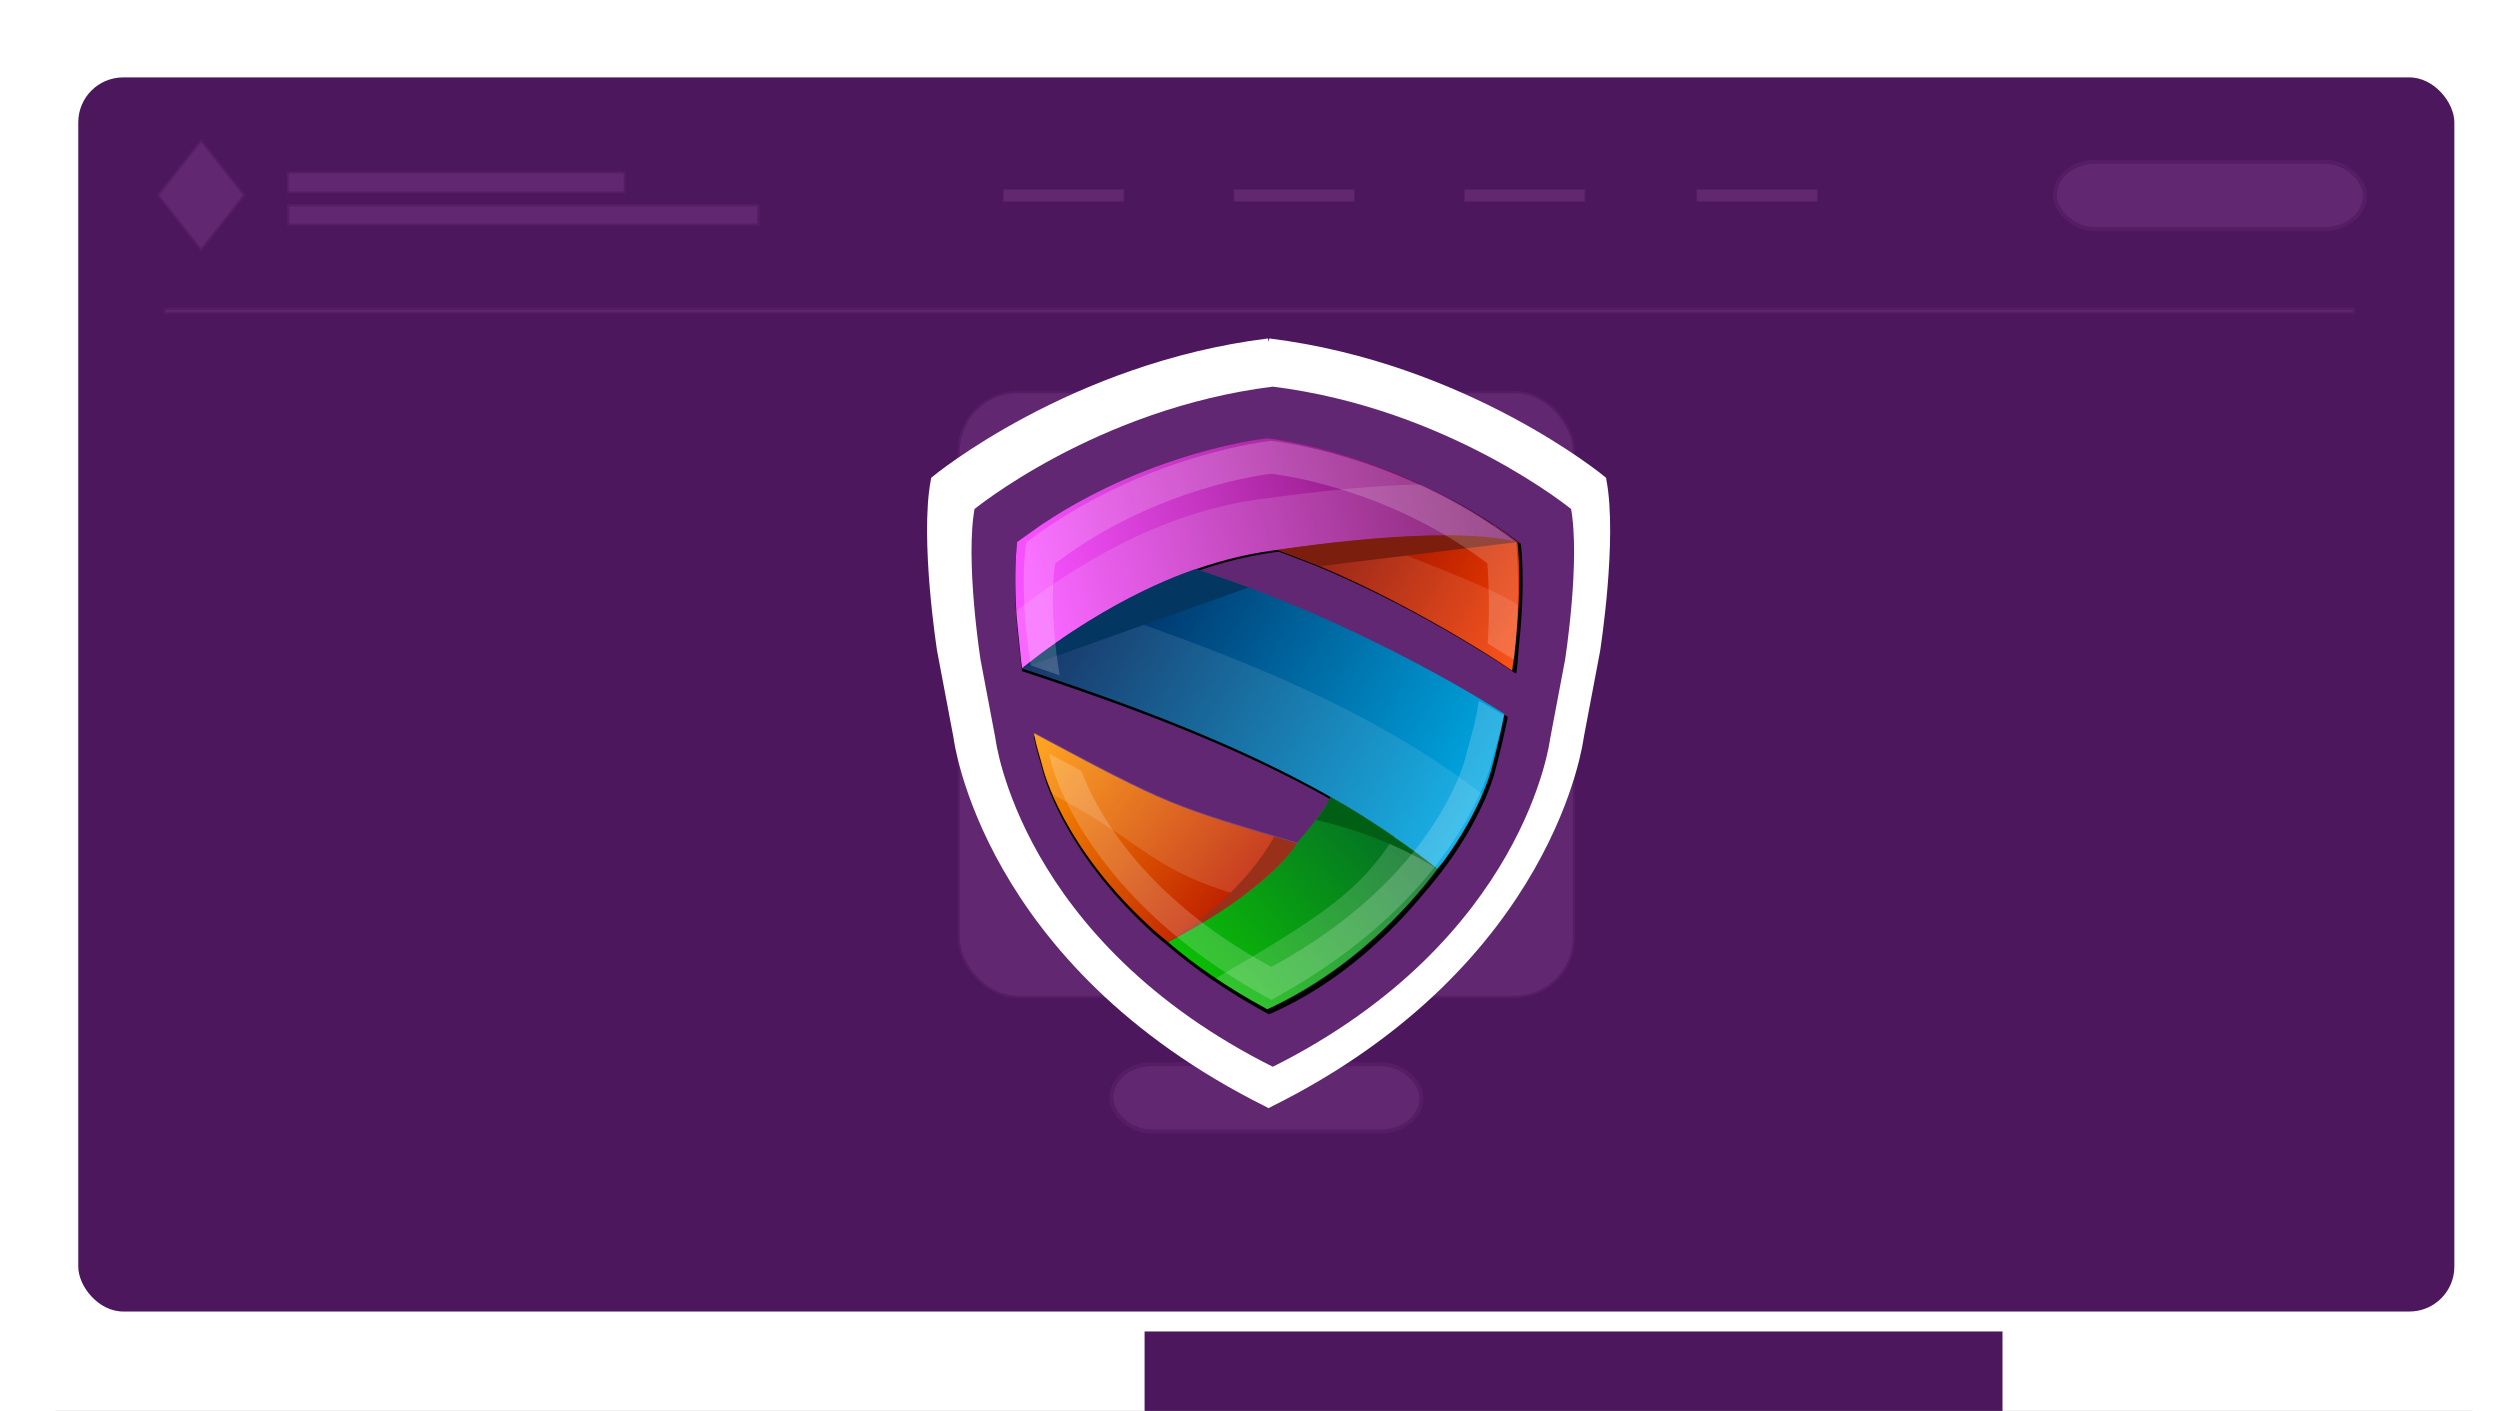 <?xml version="1.0" encoding="UTF-8" standalone="no"?>
<!-- Created with Inkscape (http://www.inkscape.org/) -->

<svg
   xmlns:dc="http://purl.org/dc/elements/1.1/"
   xmlns:cc="http://creativecommons.org/ns#"
   xmlns:rdf="http://www.w3.org/1999/02/22-rdf-syntax-ns#"
   xmlns:svg="http://www.w3.org/2000/svg"
   xmlns="http://www.w3.org/2000/svg"
   xmlns:xlink="http://www.w3.org/1999/xlink"
   xmlns:sodipodi="http://sodipodi.sourceforge.net/DTD/sodipodi-0.dtd"
   xmlns:inkscape="http://www.inkscape.org/namespaces/inkscape"
   width="160.69mm"
   height="90.69mm"
   viewBox="0 0 160.69 90.69"
   version="1.1"
   id="svg56"
   inkscape:version="0.92.5 (2060ec1f9f, 2020-04-08)"
   sodipodi:docname="monitor.svg">
  <defs
     id="defs50">
    <linearGradient
       gradientUnits="userSpaceOnUse"
       y2="-2346.883"
       x2="4500.051"
       y1="-2741.779"
       x1="3789.492"
       id="linearGradient1879-5"
       xlink:href="#linearGradient1899"
       gradientTransform="matrix(0.04,0,0,0.04,-122.644,120.065)" />
    <linearGradient
       id="linearGradient1899">
      <stop
         id="stop1895"
         offset="0"
         style="stop-color:#6d0000;stop-opacity:1" />
      <stop
         id="stop1897"
         offset="1"
         style="stop-color:#ff4100;stop-opacity:1" />
    </linearGradient>
    <linearGradient
       gradientUnits="userSpaceOnUse"
       y2="-1410.514"
       x2="3544.41"
       y1="-2137.664"
       x1="4354.919"
       id="linearGradient1936-7"
       xlink:href="#linearGradient1944"
       gradientTransform="matrix(0.04,0,0,0.04,-122.644,120.065)" />
    <linearGradient
       id="linearGradient1944">
      <stop
         style="stop-color:#004936;stop-opacity:1"
         offset="0"
         id="stop1940" />
      <stop
         style="stop-color:#0dc900;stop-opacity:1"
         offset="1"
         id="stop1942" />
    </linearGradient>
    <linearGradient
       gradientUnits="userSpaceOnUse"
       y2="-2168.117"
       x2="3177.809"
       y1="-1714.758"
       x1="3753.151"
       id="linearGradient1952-2"
       xlink:href="#linearGradient1950"
       gradientTransform="matrix(0.04,0,0,0.04,-122.644,120.065)" />
    <linearGradient
       id="linearGradient1950">
      <stop
         id="stop1946"
         offset="0"
         style="stop-color:#bc1a00;stop-opacity:1" />
      <stop
         id="stop1948"
         offset="1"
         style="stop-color:#ff9800;stop-opacity:1" />
    </linearGradient>
    <linearGradient
       y2="-1904.469"
       x2="4354.919"
       y1="-2622.367"
       x1="3145.84"
       gradientTransform="matrix(0.04,0,0,0.04,-122.644,120.065)"
       gradientUnits="userSpaceOnUse"
       id="linearGradient1938-0"
       xlink:href="#linearGradient1934" />
    <linearGradient
       id="linearGradient1934">
      <stop
         id="stop1930"
         offset="0"
         style="stop-color:#001349;stop-opacity:1" />
      <stop
         id="stop1932"
         offset="1"
         style="stop-color:#00ace7;stop-opacity:1" />
    </linearGradient>
    <linearGradient
       gradientUnits="userSpaceOnUse"
       y2="-2622.367"
       x2="3145.84"
       y1="-2977.949"
       x1="4500.051"
       id="linearGradient1887-3"
       xlink:href="#linearGradient1877"
       gradientTransform="matrix(0.04,0,0,0.04,-122.644,120.065)" />
    <linearGradient
       id="linearGradient1877">
      <stop
         id="stop1873"
         offset="0"
         style="stop-color:#65004c;stop-opacity:1" />
      <stop
         id="stop1875"
         offset="1"
         style="stop-color:#f751ff;stop-opacity:1" />
    </linearGradient>
    <filter
       height="1.074"
       y="-0.037"
       width="1.085"
       x="-0.042"
       id="filter3775"
       style="color-interpolation-filters:sRGB">
      <feGaussianBlur
         id="feGaussianBlur3777"
         stdDeviation="5.659" />
    </filter>
    <linearGradient
       gradientUnits="userSpaceOnUse"
       y2="-2346.883"
       x2="4500.051"
       y1="-2741.779"
       x1="3789.492"
       id="linearGradient1879-5-0"
       xlink:href="#linearGradient1899"
       gradientTransform="matrix(0.04,0,0,0.04,-122.644,120.065)" />
    <linearGradient
       gradientUnits="userSpaceOnUse"
       y2="-1410.514"
       x2="3544.41"
       y1="-2137.664"
       x1="4354.919"
       id="linearGradient1936-7-6"
       xlink:href="#linearGradient1944"
       gradientTransform="matrix(0.04,0,0,0.04,-122.644,120.065)" />
    <linearGradient
       gradientUnits="userSpaceOnUse"
       y2="-2168.117"
       x2="3177.809"
       y1="-1714.758"
       x1="3753.151"
       id="linearGradient1952-2-2"
       xlink:href="#linearGradient1950"
       gradientTransform="matrix(0.04,0,0,0.04,-122.644,120.065)" />
    <linearGradient
       y2="-1904.469"
       x2="4354.919"
       y1="-2622.367"
       x1="3145.84"
       gradientTransform="matrix(0.04,0,0,0.04,-122.644,120.065)"
       gradientUnits="userSpaceOnUse"
       id="linearGradient1938-0-8"
       xlink:href="#linearGradient1934" />
    <linearGradient
       gradientUnits="userSpaceOnUse"
       y2="-2622.367"
       x2="3145.84"
       y1="-2977.949"
       x1="4500.051"
       id="linearGradient1887-3-2"
       xlink:href="#linearGradient1877"
       gradientTransform="matrix(0.04,0,0,0.04,-122.644,120.065)" />
    <filter
       height="1.074"
       y="-0.037"
       width="1.085"
       x="-0.042"
       id="filter3775-3"
       style="color-interpolation-filters:sRGB">
      <feGaussianBlur
         id="feGaussianBlur3777-7"
         stdDeviation="5.659" />
    </filter>
    <linearGradient
       gradientUnits="userSpaceOnUse"
       y2="-2346.883"
       x2="4500.051"
       y1="-2741.779"
       x1="3789.492"
       id="linearGradient1879-5-0-5"
       xlink:href="#linearGradient1899"
       gradientTransform="matrix(0.04,0,0,0.04,-122.644,120.065)" />
    <linearGradient
       gradientUnits="userSpaceOnUse"
       y2="-1410.514"
       x2="3544.41"
       y1="-2137.664"
       x1="4354.919"
       id="linearGradient1936-7-6-6"
       xlink:href="#linearGradient1944"
       gradientTransform="matrix(0.04,0,0,0.04,-122.644,120.065)" />
    <linearGradient
       gradientUnits="userSpaceOnUse"
       y2="-2168.117"
       x2="3177.809"
       y1="-1714.758"
       x1="3753.151"
       id="linearGradient1952-2-2-6"
       xlink:href="#linearGradient1950"
       gradientTransform="matrix(0.04,0,0,0.04,-122.644,120.065)" />
    <linearGradient
       y2="-1904.469"
       x2="4354.919"
       y1="-2622.367"
       x1="3145.84"
       gradientTransform="matrix(0.04,0,0,0.04,-122.644,120.065)"
       gradientUnits="userSpaceOnUse"
       id="linearGradient1938-0-8-0"
       xlink:href="#linearGradient1934" />
    <linearGradient
       gradientUnits="userSpaceOnUse"
       y2="-2622.367"
       x2="3145.84"
       y1="-2977.949"
       x1="4500.051"
       id="linearGradient1887-3-2-5"
       xlink:href="#linearGradient1877"
       gradientTransform="matrix(0.04,0,0,0.04,-122.644,120.065)" />
    <filter
       height="1.074"
       y="-0.037"
       width="1.085"
       x="-0.042"
       id="filter3775-3-7"
       style="color-interpolation-filters:sRGB">
      <feGaussianBlur
         id="feGaussianBlur3777-7-6"
         stdDeviation="5.659" />
    </filter>
    <linearGradient
       gradientUnits="userSpaceOnUse"
       y2="-2346.883"
       x2="4500.051"
       y1="-2741.779"
       x1="3789.492"
       id="linearGradient1879-5-0-5-6"
       xlink:href="#linearGradient1899"
       gradientTransform="matrix(0.04,0,0,0.04,-122.644,120.065)" />
    <linearGradient
       gradientUnits="userSpaceOnUse"
       y2="-1410.514"
       x2="3544.41"
       y1="-2137.664"
       x1="4354.919"
       id="linearGradient1936-7-6-6-7"
       xlink:href="#linearGradient1944"
       gradientTransform="matrix(0.04,0,0,0.04,-122.644,120.065)" />
    <linearGradient
       gradientUnits="userSpaceOnUse"
       y2="-2168.117"
       x2="3177.809"
       y1="-1714.758"
       x1="3753.151"
       id="linearGradient1952-2-2-6-2"
       xlink:href="#linearGradient1950"
       gradientTransform="matrix(0.04,0,0,0.04,-122.644,120.065)" />
    <linearGradient
       gradientUnits="userSpaceOnUse"
       y2="-2622.367"
       x2="3145.84"
       y1="-2977.949"
       x1="4500.051"
       id="linearGradient1887-3-2-5-4"
       xlink:href="#linearGradient1877"
       gradientTransform="matrix(0.04,0,0,0.04,-122.644,120.065)" />
    <filter
       height="1.074"
       y="-0.037"
       width="1.085"
       x="-0.042"
       id="filter3775-3-7-7"
       style="color-interpolation-filters:sRGB">
      <feGaussianBlur
         id="feGaussianBlur3777-7-6-8"
         stdDeviation="5.659" />
    </filter>
    <linearGradient
       gradientUnits="userSpaceOnUse"
       y2="-2346.883"
       x2="4500.051"
       y1="-2741.779"
       x1="3789.492"
       id="linearGradient1879-5-0-5-6-6"
       xlink:href="#linearGradient1899"
       gradientTransform="matrix(0.04,0,0,0.04,-122.644,120.065)" />
    <linearGradient
       gradientUnits="userSpaceOnUse"
       y2="-1410.514"
       x2="3544.41"
       y1="-2137.664"
       x1="4354.919"
       id="linearGradient1936-7-6-6-7-4"
       xlink:href="#linearGradient1944"
       gradientTransform="matrix(0.04,0,0,0.04,-122.644,120.065)" />
    <linearGradient
       gradientUnits="userSpaceOnUse"
       y2="-2168.117"
       x2="3177.809"
       y1="-1714.758"
       x1="3753.151"
       id="linearGradient1952-2-2-6-2-4"
       xlink:href="#linearGradient1950"
       gradientTransform="matrix(0.04,0,0,0.04,-122.644,120.065)" />
    <linearGradient
       y2="-1904.469"
       x2="4354.919"
       y1="-2622.367"
       x1="3145.84"
       gradientTransform="matrix(0.04,0,0,0.04,-122.644,120.065)"
       gradientUnits="userSpaceOnUse"
       id="linearGradient1938-0-8-0-0"
       xlink:href="#linearGradient1934" />
    <linearGradient
       gradientUnits="userSpaceOnUse"
       y2="-2622.367"
       x2="3145.84"
       y1="-2977.949"
       x1="4500.051"
       id="linearGradient1887-3-2-5-4-9"
       xlink:href="#linearGradient1877"
       gradientTransform="matrix(0.04,0,0,0.04,-122.644,120.065)" />
    <filter
       height="1.074"
       y="-0.037"
       width="1.085"
       x="-0.042"
       id="filter3775-3-7-7-6"
       style="color-interpolation-filters:sRGB">
      <feGaussianBlur
         id="feGaussianBlur3777-7-6-8-4"
         stdDeviation="5.659" />
    </filter>
    <linearGradient
       gradientUnits="userSpaceOnUse"
       y2="-2346.883"
       x2="4500.051"
       y1="-2741.779"
       x1="3789.492"
       id="linearGradient1879-5-0-5-6-6-5"
       xlink:href="#linearGradient1899"
       gradientTransform="matrix(0.04,0,0,0.04,-122.644,120.065)" />
    <linearGradient
       gradientUnits="userSpaceOnUse"
       y2="-1410.514"
       x2="3544.41"
       y1="-2137.664"
       x1="4354.919"
       id="linearGradient1936-7-6-6-7-4-8"
       xlink:href="#linearGradient1944"
       gradientTransform="matrix(0.04,0,0,0.04,-122.644,120.065)" />
    <linearGradient
       gradientUnits="userSpaceOnUse"
       y2="-2168.117"
       x2="3177.809"
       y1="-1714.758"
       x1="3753.151"
       id="linearGradient1952-2-2-6-2-4-7"
       xlink:href="#linearGradient1950"
       gradientTransform="matrix(0.04,0,0,0.04,-122.644,120.065)" />
    <linearGradient
       y2="-1904.469"
       x2="4354.919"
       y1="-2622.367"
       x1="3145.84"
       gradientTransform="matrix(0.04,0,0,0.04,-122.644,120.065)"
       gradientUnits="userSpaceOnUse"
       id="linearGradient1938-0-8-0-0-2"
       xlink:href="#linearGradient1934" />
    <linearGradient
       gradientUnits="userSpaceOnUse"
       y2="-2622.367"
       x2="3145.84"
       y1="-2977.949"
       x1="4500.051"
       id="linearGradient1887-3-2-5-4-9-1"
       xlink:href="#linearGradient1877"
       gradientTransform="matrix(0.04,0,0,0.04,-122.644,120.065)" />
    <filter
       height="1.074"
       y="-0.037"
       width="1.085"
       x="-0.042"
       id="filter3775-3-7-7-6-1"
       style="color-interpolation-filters:sRGB">
      <feGaussianBlur
         id="feGaussianBlur3777-7-6-8-4-5"
         stdDeviation="5.659" />
    </filter>
    <linearGradient
       gradientUnits="userSpaceOnUse"
       y2="-2346.883"
       x2="4500.051"
       y1="-2741.779"
       x1="3789.492"
       id="linearGradient1879-5-0-5-6-6-5-7"
       xlink:href="#linearGradient1899"
       gradientTransform="matrix(0.04,0,0,0.04,-122.644,120.065)" />
    <linearGradient
       gradientUnits="userSpaceOnUse"
       y2="-1410.514"
       x2="3544.41"
       y1="-2137.664"
       x1="4354.919"
       id="linearGradient1936-7-6-6-7-4-8-5"
       xlink:href="#linearGradient1944"
       gradientTransform="matrix(0.04,0,0,0.04,-122.644,120.065)" />
    <linearGradient
       gradientUnits="userSpaceOnUse"
       y2="-2168.117"
       x2="3177.809"
       y1="-1714.758"
       x1="3753.151"
       id="linearGradient1952-2-2-6-2-4-7-9"
       xlink:href="#linearGradient1950"
       gradientTransform="matrix(0.04,0,0,0.04,-122.644,120.065)" />
    <linearGradient
       y2="-1904.469"
       x2="4354.919"
       y1="-2622.367"
       x1="3145.84"
       gradientTransform="matrix(0.04,0,0,0.04,-122.644,120.065)"
       gradientUnits="userSpaceOnUse"
       id="linearGradient1938-0-8-0-0-2-1"
       xlink:href="#linearGradient1934" />
    <linearGradient
       gradientUnits="userSpaceOnUse"
       y2="-2622.367"
       x2="3145.84"
       y1="-2977.949"
       x1="4500.051"
       id="linearGradient1887-3-2-5-4-9-1-3"
       xlink:href="#linearGradient1877"
       gradientTransform="matrix(0.04,0,0,0.04,-122.644,120.065)" />
    <filter
       height="1.074"
       y="-0.037"
       width="1.085"
       x="-0.042"
       id="filter3775-3-7-7-6-1-8"
       style="color-interpolation-filters:sRGB">
      <feGaussianBlur
         id="feGaussianBlur3777-7-6-8-4-5-8"
         stdDeviation="5.659" />
    </filter>
    <filter
       inkscape:collect="always"
       style="color-interpolation-filters:sRGB"
       id="filter2663"
       x="-0.029"
       width="1.058"
       y="-0.248"
       height="1.495">
      <feGaussianBlur
         inkscape:collect="always"
         stdDeviation="1.353"
         id="feGaussianBlur2665" />
    </filter>
    <filter
       inkscape:collect="always"
       style="color-interpolation-filters:sRGB"
       id="filter2806"
       x="-0.021"
       width="1.041"
       y="-0.037"
       height="1.073">
      <feGaussianBlur
         inkscape:collect="always"
         stdDeviation="1.375"
         id="feGaussianBlur2808" />
    </filter>
    <filter
       inkscape:collect="always"
       style="color-interpolation-filters:sRGB"
       id="filter1744-7"
       x="-0.019"
       width="1.038"
       y="-0.017"
       height="1.034">
      <feGaussianBlur
         inkscape:collect="always"
         stdDeviation="11.044"
         id="feGaussianBlur1746-6" />
    </filter>
    <filter
       height="1.074"
       y="-0.037"
       width="1.085"
       x="-0.042"
       id="filter3775-3-7-7-6-1-8-5"
       style="color-interpolation-filters:sRGB">
      <feGaussianBlur
         id="feGaussianBlur3777-7-6-8-4-5-8-9"
         stdDeviation="5.659" />
    </filter>
    <filter
       inkscape:collect="always"
       style="color-interpolation-filters:sRGB"
       id="filter2581"
       x="-0.102"
       width="1.204"
       y="-0.091"
       height="1.181">
      <feGaussianBlur
         inkscape:collect="always"
         stdDeviation="0.78"
         id="feGaussianBlur2583" />
    </filter>
    <filter
       inkscape:collect="always"
       style="color-interpolation-filters:sRGB"
       id="filter1744"
       x="-0.019"
       width="1.038"
       y="-0.017"
       height="1.034">
      <feGaussianBlur
         inkscape:collect="always"
         stdDeviation="11.044"
         id="feGaussianBlur1746" />
    </filter>
    <filter
       height="1.074"
       y="-0.037"
       width="1.085"
       x="-0.042"
       id="filter3775-3-7-7-6-1-7"
       style="color-interpolation-filters:sRGB">
      <feGaussianBlur
         id="feGaussianBlur3777-7-6-8-4-5-5"
         stdDeviation="5.659" />
    </filter>
    <filter
       inkscape:collect="always"
       style="color-interpolation-filters:sRGB"
       id="filter3119"
       x="-0.033"
       width="1.066"
       y="-0.518"
       height="2.035">
      <feGaussianBlur
         inkscape:collect="always"
         stdDeviation="0.686"
         id="feGaussianBlur3121" />
    </filter>
  </defs>
  <sodipodi:namedview
     id="base"
     pagecolor="#ffffff"
     bordercolor="#666666"
     borderopacity="1.0"
     inkscape:pageopacity="0.0"
     inkscape:pageshadow="2"
     inkscape:zoom="1.4142136"
     inkscape:cx="355.84595"
     inkscape:cy="37.983561"
     inkscape:document-units="mm"
     inkscape:current-layer="layer1"
     showgrid="false"
     inkscape:snap-bbox="true"
     inkscape:snap-object-midpoints="true"
     inkscape:snap-center="true"
     fit-margin-top="0"
     fit-margin-left="0"
     fit-margin-right="0"
     fit-margin-bottom="0"
     inkscape:window-width="1920"
     inkscape:window-height="1125"
     inkscape:window-x="0"
     inkscape:window-y="27"
     inkscape:window-maximized="1" />
  <g
     inkscape:label="Layer 1"
     inkscape:groupmode="layer"
     id="layer1"
     transform="translate(7.829,-51.302)">
    <g
       id="g2363"
       transform="translate(87.613,86.262)"
       style="fill:#ffffff;fill-opacity:1"
       inkscape:export-filename="/home/kurt/git/solve3/beta-v2/landing/src/media/hero-media.png"
       inkscape:export-xdpi="96"
       inkscape:export-ydpi="96" />
    <rect
       style="opacity:1;fill:#000000;fill-opacity:1;stroke:#ffffff;stroke-width:0.69;stroke-linecap:round;stroke-linejoin:bevel;stroke-miterlimit:4;stroke-dasharray:none;stroke-dashoffset:0;stroke-opacity:1;filter:url(#filter2806)"
       id="rect69-9"
       width="160"
       height="90"
       x="-6.632"
       y="52.464"
       ry="3.207"
       rx="3.207"
       inkscape:export-xdpi="96"
       inkscape:export-ydpi="96"
       inkscape:export-filename="/home/kurt/git/solve3/beta-v2/landing/src/media/hero-media.png" />
    <rect
       style="opacity:1;fill:#ffffff;fill-opacity:1;stroke:#ffffff;stroke-width:0.69;stroke-linecap:round;stroke-linejoin:bevel;stroke-miterlimit:4;stroke-dasharray:none;stroke-dashoffset:0;stroke-opacity:1"
       id="rect69"
       width="160"
       height="90"
       x="-6.435"
       y="52.64"
       ry="3.207"
       rx="3.207"
       inkscape:export-xdpi="96"
       inkscape:export-ydpi="96"
       inkscape:export-filename="/home/kurt/git/solve3/beta-v2/landing/src/media/hero-media.png" />
    <rect
       rx="3.207"
       style="opacity:1;fill:#4c175d;fill-opacity:1;stroke:#ffffff;stroke-width:0.637;stroke-linecap:round;stroke-linejoin:bevel;stroke-miterlimit:4;stroke-dasharray:none;stroke-dashoffset:0;stroke-opacity:1"
       id="rect69-6"
       width="153.363"
       height="79.961"
       x="-3.117"
       y="55.959"
       ry="3.207"
       inkscape:export-xdpi="96"
       inkscape:export-ydpi="96"
       inkscape:export-filename="/home/kurt/git/solve3/beta-v2/landing/src/media/hero-media.png" />
    <flowRoot
       xml:space="preserve"
       id="flowRoot932"
       style="font-style:normal;font-weight:normal;font-size:17.333px;line-height:1.25;font-family:sans-serif;letter-spacing:0px;word-spacing:0px;fill:#4c175d;fill-opacity:1;stroke:none"
       transform="matrix(0.265,0,0,0.265,15.414,0.567)"
       inkscape:export-xdpi="96"
       inkscape:export-ydpi="96"
       inkscape:export-filename="/home/kurt/git/solve3/beta-v2/landing/src/media/hero-media.png"><flowRegion
         id="flowRegion934"
         style="fill:#4c175d;fill-opacity:1"><rect
           id="rect936"
           width="208.091"
           height="21.718"
           x="189.909"
           y="514.408"
           style="fill:#4c175d;fill-opacity:1" /></flowRegion><flowPara
         id="flowPara938"
         style="font-style:normal;font-variant:normal;font-weight:bold;font-stretch:normal;font-size:13.333px;font-family:sans-serif;-inkscape-font-specification:'sans-serif Bold';letter-spacing:0.71px">SOLVE3</flowPara></flowRoot>    <rect
       style="opacity:0.623;fill:#6d307e;fill-opacity:1;stroke:#4d175e;stroke-width:0.514;stroke-linecap:round;stroke-linejoin:bevel;stroke-miterlimit:4;stroke-dasharray:none;stroke-dashoffset:0;stroke-opacity:1"
       id="rect1075"
       width="20.193"
       height="4.586"
       x="124.119"
       y="61.573"
       ry="2.706"
       rx="2.706"
       inkscape:export-xdpi="96"
       inkscape:export-ydpi="96"
       inkscape:export-filename="/home/kurt/git/solve3/beta-v2/landing/src/media/hero-media.png" />
    <rect
       style="opacity:0.623;fill:#6d307e;fill-opacity:1;stroke:#4d175e;stroke-width:0.267;stroke-linecap:round;stroke-linejoin:bevel;stroke-miterlimit:4;stroke-dasharray:none;stroke-dashoffset:0;stroke-opacity:1"
       id="rect1081"
       width="4.609"
       height="4.609"
       x="42.478"
       y="34.244"
       rx="0"
       ry="0"
       transform="matrix(0.619,0.785,-0.619,0.785,0,0)"
       inkscape:export-xdpi="96"
       inkscape:export-ydpi="96"
       inkscape:export-filename="/home/kurt/git/solve3/beta-v2/landing/src/media/hero-media.png" />
    <rect
       style="opacity:0.623;fill:#6d307e;fill-opacity:1;stroke:#4d175e;stroke-width:0.247;stroke-linecap:round;stroke-linejoin:bevel;stroke-miterlimit:4;stroke-dasharray:none;stroke-dashoffset:0;stroke-opacity:1"
       id="rect1098"
       width="21.782"
       height="1.401"
       x="10.603"
       y="62.326"
       inkscape:export-xdpi="96"
       inkscape:export-ydpi="96"
       inkscape:export-filename="/home/kurt/git/solve3/beta-v2/landing/src/media/hero-media.png" />
    <rect
       style="opacity:0.623;fill:#6d307e;fill-opacity:1;stroke:#4d175e;stroke-width:0.291;stroke-linecap:round;stroke-linejoin:bevel;stroke-miterlimit:4;stroke-dasharray:none;stroke-dashoffset:0;stroke-opacity:1"
       id="rect1098-3"
       width="30.354"
       height="1.396"
       x="10.627"
       y="64.424"
       inkscape:export-xdpi="96"
       inkscape:export-ydpi="96"
       inkscape:export-filename="/home/kurt/git/solve3/beta-v2/landing/src/media/hero-media.png" />
    <rect
       style="opacity:0.623;fill:#6d307e;fill-opacity:1;stroke:#4d175e;stroke-width:0.115;stroke-linecap:round;stroke-linejoin:bevel;stroke-miterlimit:4;stroke-dasharray:none;stroke-dashoffset:0;stroke-opacity:1"
       id="rect1098-5"
       width="7.817"
       height="0.844"
       x="56.627"
       y="63.444"
       inkscape:export-xdpi="96"
       inkscape:export-ydpi="96"
       inkscape:export-filename="/home/kurt/git/solve3/beta-v2/landing/src/media/hero-media.png" />
    <rect
       style="opacity:0.623;fill:#6d307e;fill-opacity:1;stroke:#4d175e;stroke-width:0.115;stroke-linecap:round;stroke-linejoin:bevel;stroke-miterlimit:4;stroke-dasharray:none;stroke-dashoffset:0;stroke-opacity:1"
       id="rect1098-5-6"
       width="7.817"
       height="0.844"
       x="71.443"
       y="63.444"
       inkscape:export-xdpi="96"
       inkscape:export-ydpi="96"
       inkscape:export-filename="/home/kurt/git/solve3/beta-v2/landing/src/media/hero-media.png" />
    <rect
       style="opacity:0.623;fill:#6d307e;fill-opacity:1;stroke:#4d175e;stroke-width:0.115;stroke-linecap:round;stroke-linejoin:bevel;stroke-miterlimit:4;stroke-dasharray:none;stroke-dashoffset:0;stroke-opacity:1"
       id="rect1098-5-6-2"
       width="7.817"
       height="0.844"
       x="86.26"
       y="63.444"
       inkscape:export-xdpi="96"
       inkscape:export-ydpi="96"
       inkscape:export-filename="/home/kurt/git/solve3/beta-v2/landing/src/media/hero-media.png" />
    <rect
       style="opacity:0.623;fill:#6d307e;fill-opacity:1;stroke:#4d175e;stroke-width:0.115;stroke-linecap:round;stroke-linejoin:bevel;stroke-miterlimit:4;stroke-dasharray:none;stroke-dashoffset:0;stroke-opacity:1"
       id="rect1098-5-6-2-9"
       width="7.817"
       height="0.844"
       x="101.203"
       y="63.444"
       inkscape:export-xdpi="96"
       inkscape:export-ydpi="96"
       inkscape:export-filename="/home/kurt/git/solve3/beta-v2/landing/src/media/hero-media.png" />
    <rect
       style="opacity:0.623;fill:#6d307e;fill-opacity:1;stroke:#4d175e;stroke-width:0.294;stroke-linecap:round;stroke-linejoin:bevel;stroke-miterlimit:4;stroke-dasharray:none;stroke-dashoffset:0;stroke-opacity:1"
       id="rect1166"
       width="140.847"
       height="0.397"
       x="2.709"
       y="71.084"
       inkscape:export-xdpi="96"
       inkscape:export-ydpi="96"
       inkscape:export-filename="/home/kurt/git/solve3/beta-v2/landing/src/media/hero-media.png" />
    <rect
       style="opacity:0.623;fill:#6d307e;fill-opacity:1;stroke:#4d175e;stroke-width:0.29;stroke-linecap:round;stroke-linejoin:bevel;stroke-miterlimit:4;stroke-dasharray:none;stroke-dashoffset:0;stroke-opacity:1"
       id="rect1170"
       width="39.69"
       height="39.021"
       x="53.72"
       y="76.429"
       ry="3.875"
       rx="3.875"
       inkscape:export-xdpi="96"
       inkscape:export-ydpi="96"
       inkscape:export-filename="/home/kurt/git/solve3/beta-v2/landing/src/media/hero-media.png" />
    <rect
       style="opacity:0.623;fill:#6d307e;fill-opacity:1;stroke:#4d175e;stroke-width:0.514;stroke-linecap:round;stroke-linejoin:bevel;stroke-miterlimit:4;stroke-dasharray:none;stroke-dashoffset:0;stroke-opacity:1"
       id="rect1075-1"
       width="20.193"
       height="4.586"
       x="63.469"
       y="119.576"
       ry="2.706"
       rx="2.706"
       inkscape:export-xdpi="96"
       inkscape:export-ydpi="96"
       inkscape:export-filename="/home/kurt/git/solve3/beta-v2/landing/src/media/hero-media.png" />
    <g
       id="g2308"
       transform="matrix(2.358,0,0,2.358,-97.28,-129.943)"
       style="opacity:0.799;fill:#000000;fill-opacity:1;stroke:none;filter:url(#filter2581)"
       inkscape:export-xdpi="96"
       inkscape:export-ydpi="96"
       inkscape:export-filename="/home/kurt/git/solve3/beta-v2/landing/src/media/hero-media.png">
      <g
         transform="translate(109.936,57.778)"
         id="g1901"
         style="fill:#000000;fill-opacity:1;stroke:none">
        <path
           style="fill:#000000;fill-opacity:1;stroke:none;stroke-width:0.291px;stroke-linecap:butt;stroke-linejoin:miter;stroke-opacity:1"
           d="m -37.42,28.456 c -5.35,0.664 -9.064,3.731 -9.064,3.731 -0.302,1.601 0.171,4.619 0.171,4.619 l 0.447,2.363 c 0,0 0.731,6.12 8.433,9.952 v 0.013 c 0.004,-0.002 0.008,-0.004 0.013,-0.006 0.004,0.002 0.008,0.004 0.013,0.006 v -0.013 c 7.702,-3.833 8.433,-9.952 8.433,-9.952 l 0.447,-2.363 c 0,0 0.473,-3.018 0.171,-4.619 0,0 -3.714,-3.067 -9.064,-3.731 z"
           id="path1307-4"
           inkscape:connector-curvature="0" />
        <path
           inkscape:connector-curvature="0"
           id="path1307-5"
           transform="matrix(0.265,0,0,0.265,-109.936,-56.19)"
           d="m 274.076,323.326 c -18.383,2.28 -31.143,12.818 -31.143,12.818 -1.039,5.501 0.588,15.871 0.588,15.871 l 1.535,8.119 c 0,0 2.513,21.027 28.977,34.195 v 0.045 c 0.015,-0.007 0.028,-0.014 0.043,-0.021 0.015,0.007 0.028,0.014 0.043,0.021 v -0.045 c 26.464,-13.169 28.977,-34.195 28.977,-34.195 l 1.537,-8.119 c 0,0 1.627,-10.37 0.588,-15.871 0,0 -12.762,-10.538 -31.145,-12.818 z"
           style="fill:#000000;fill-opacity:1;stroke:none;stroke-width:1px;stroke-linecap:butt;stroke-linejoin:miter;stroke-opacity:1" />
        <g
           id="g1748-5"
           transform="matrix(0.251,0,0,0.25,-44.717,30.582)"
           inkscape:export-xdpi="96"
           inkscape:export-ydpi="96"
           style="fill:#000000;fill-opacity:1;stroke:none">
          <path
             inkscape:connector-curvature="0"
             transform="matrix(0.04,0,0,0.04,-0.009,0.101)"
             id="path1746-9"
             d="m 727.801,45.391 c 0,0 -1.136,0.132 -1.633,0.188 -0.583,0.064 -0.843,0.091 -2.176,0.252 -0.537,0.065 -1.304,0.166 -1.953,0.248 -0.867,0.109 -1.72,0.216 -2.783,0.355 -0.771,0.101 -1.73,0.233 -2.602,0.352 -1.195,0.162 -2.416,0.33 -3.797,0.525 -1.149,0.163 -2.474,0.358 -3.748,0.545 -1.434,0.21 -2.89,0.424 -4.481,0.666 -1.405,0.214 -2.947,0.46 -4.471,0.699 -1.715,0.269 -3.479,0.55 -5.342,0.854 -1.688,0.275 -3.483,0.577 -5.291,0.881 -1.999,0.337 -4.064,0.691 -6.205,1.065 -1.914,0.334 -3.904,0.69 -5.93,1.055 -2.274,0.409 -4.634,0.844 -7.045,1.293 -2.184,0.407 -4.413,0.829 -6.707,1.27 -2.397,0.46 -4.894,0.953 -7.408,1.451 -3.281,0.651 -6.556,1.298 -10.031,2.016 -0.426,0.088 -0.841,0.173 -1.27,0.262 -1.541,0.32 -3.122,0.653 -4.699,0.986 -1.302,0.275 -2.603,0.551 -3.93,0.836 -1.419,0.304 -2.86,0.617 -4.307,0.932 -1.329,0.289 -2.664,0.58 -4.016,0.879 -1.588,0.351 -3.198,0.711 -4.818,1.074 -1.341,0.301 -2.691,0.606 -4.053,0.916 -1.658,0.378 -3.332,0.761 -5.021,1.152 -1.25,0.289 -2.514,0.586 -3.781,0.883 -1.907,0.447 -3.827,0.897 -5.771,1.361 -1.155,0.276 -2.322,0.558 -3.49,0.84 -1.952,0.47 -3.914,0.946 -5.902,1.434 -1.366,0.335 -2.752,0.682 -4.135,1.025 -1.883,0.468 -3.768,0.936 -5.682,1.42 -1.333,0.337 -2.691,0.687 -4.039,1.031 -2.08,0.532 -4.157,1.061 -6.271,1.611 -1.172,0.305 -2.368,0.623 -3.551,0.934 -2.269,0.596 -4.535,1.191 -6.842,1.809 -0.942,0.252 -1.906,0.516 -2.853,0.771 -2.616,0.706 -5.234,1.413 -7.896,2.147 -6.85,1.887 -13.858,3.869 -21.006,5.945 -0.158,0.046 -0.312,0.089 -0.471,0.135 -2.871,0.835 -5.784,1.7 -8.701,2.566 -0.843,0.251 -1.673,0.491 -2.519,0.744 -2.636,0.788 -5.309,1.604 -7.981,2.418 -1.249,0.38 -2.486,0.75 -3.742,1.137 -2.341,0.72 -4.711,1.464 -7.078,2.203 -1.657,0.518 -3.307,1.029 -4.977,1.557 -2.252,0.712 -4.528,1.444 -6.803,2.174 -1.734,0.557 -3.466,1.112 -5.213,1.68 -2.308,0.75 -4.636,1.516 -6.967,2.285 -1.804,0.595 -3.609,1.192 -5.426,1.799 -2.354,0.786 -4.723,1.587 -7.098,2.393 -1.71,0.58 -3.422,1.162 -5.143,1.752 -2.526,0.867 -5.066,1.746 -7.615,2.635 -1.642,0.573 -3.29,1.149 -4.941,1.73 -2.588,0.912 -5.186,1.835 -7.797,2.77 -1.748,0.626 -3.502,1.26 -5.26,1.897 -2.443,0.884 -4.892,1.775 -7.354,2.68 -2.054,0.755 -4.119,1.524 -6.186,2.293 -2.288,0.852 -4.576,1.706 -6.879,2.576 -2.01,0.759 -4.035,1.534 -6.057,2.307 -2.504,0.958 -5.007,1.914 -7.527,2.893 -1.761,0.684 -3.535,1.386 -5.305,2.08 -2.729,1.071 -5.457,2.139 -8.205,3.234 -1.529,0.61 -3.072,1.24 -4.607,1.857 -3.021,1.216 -6.039,2.428 -9.08,3.674 -1.253,0.513 -2.519,1.046 -3.775,1.565 -3.235,1.335 -6.47,2.669 -9.727,4.039 -1.216,0.512 -2.446,1.044 -3.666,1.561 -7.37,3.122 -14.785,6.323 -22.258,9.627 -0.404,0.178 -0.803,0.35 -1.207,0.529 -2.843,1.26 -5.706,2.555 -8.562,3.842 -1.946,0.877 -3.885,1.742 -5.838,2.631 -2.578,1.174 -5.17,2.376 -7.758,3.572 -2.107,0.974 -4.211,1.939 -6.324,2.928 -2.768,1.294 -5.548,2.616 -8.326,3.936 -1.974,0.937 -3.943,1.87 -5.922,2.82 -2.746,1.319 -5.502,2.662 -8.258,4.006 -2.066,1.007 -4.131,2.014 -6.201,3.035 -2.684,1.324 -5.376,2.669 -8.068,4.018 -2.159,1.081 -4.319,2.165 -6.482,3.262 -2.639,1.338 -5.284,2.692 -7.93,4.053 -2.258,1.161 -4.517,2.329 -6.779,3.508 -8.355,4.352 -16.736,8.801 -25.148,13.391 -0.034,0.019 -0.069,0.038 -0.103,0.057 -4.574,2.496 -9.157,5.03 -13.744,7.598 -0.26,0.145 -0.519,0.29 -0.779,0.436 -4.55,2.55 -9.106,5.136 -13.668,7.758 -0.205,0.118 -0.41,0.237 -0.615,0.355 -4.519,2.6 -9.044,5.235 -13.572,7.906 -0.342,0.201 -0.684,0.404 -1.025,0.606 -4.564,2.697 -9.13,5.43 -13.701,8.201 -0.189,0.115 -0.378,0.229 -0.566,0.344 -2.229,1.353 -4.459,2.712 -6.689,4.082 -0.067,0.041 -0.134,0.084 -0.201,0.125 -2.341,1.439 -4.683,2.887 -7.025,4.346 -0.019,0.011 -0.034,0.024 -0.053,0.035 -2.382,1.484 -4.765,2.977 -7.149,4.48 -9.594,6.054 -19.194,12.275 -28.789,18.664 -2.251,1.499 -4.502,3.01 -6.752,4.527 -0.148,0.1 -0.295,0.197 -0.443,0.297 l -0.02,0.016 -62.879,45.082 c 0,0 -0.167,1.238 -0.395,3.121 -0.042,0.353 -0.097,0.831 -0.144,1.244 -0.091,0.786 -0.188,1.653 -0.297,2.656 -0.054,0.504 -0.114,1.092 -0.172,1.65 -0.12,1.151 -0.246,2.435 -0.379,3.814 -0.07,0.73 -0.142,1.502 -0.215,2.295 -0.132,1.435 -0.268,3.019 -0.406,4.66 -0.077,0.922 -0.156,1.847 -0.234,2.834 -0.15,1.887 -0.3,3.955 -0.451,6.076 -0.069,0.964 -0.137,1.879 -0.205,2.891 -0.176,2.615 -0.348,5.443 -0.516,8.377 -0.039,0.679 -0.079,1.287 -0.117,1.982 -0.208,3.799 -0.407,7.834 -0.588,12.135 v 0.15 c -0.174,4.169 -0.332,8.597 -0.467,13.23 -0.101,3.441 -0.184,7.019 -0.258,10.713 -0.019,1.021 -0.041,2.05 -0.059,3.09 -0.066,3.869 -0.116,7.864 -0.146,11.998 -0.011,1.051 -0.012,2.135 -0.016,3.203 -0.023,4.334 -0.03,8.765 0,13.377 0,0.011 -10e-5,0.01 0,0.014 0.019,3.094 0.044,6.248 0.084,9.467 0.039,3.165 0.091,6.394 0.154,9.678 0,0.254 0.012,0.515 0.016,0.77 0.06,3.032 0.129,6.112 0.211,9.244 0.011,0.388 0.022,0.783 0.033,1.172 0.08,2.961 0.169,5.965 0.27,9.014 0.019,0.612 0.043,1.228 0.062,1.844 0.095,2.781 0.2,5.605 0.312,8.459 0.034,0.884 0.069,1.769 0.105,2.66 0.113,2.748 0.238,5.535 0.369,8.348 0.041,0.887 0.08,1.766 0.123,2.66 0.155,3.205 0.324,6.454 0.502,9.742 0.023,0.441 0.044,0.874 0.068,1.317 0.088,1.608 0.191,3.267 0.285,4.894 0,0 -0.01,0 -0.01,0.01 0.132,2.282 0.256,4.542 0.4,6.863 0.251,4.038 0.521,8.136 0.809,12.289 0,0.034 8e-4,0.068 0.012,0.103 v 0.021 l 12.06,118.201 c 0.881,6.631 1.794,13.325 2.768,20.139 0,0 0.01,0 0.01,-0.01 0,0 0,0 0,0 0,0 -0.01,0.01 -0.01,0.01 0.043,0.301 0.09,0.611 0.133,0.912 243.15,80.253 475.767,166.182 686.754,269.869 0,0 0,0 0,0 54.025,26.55 106.621,54.274 157.623,83.355 -0.032,0.053 -0.062,0.107 -0.094,0.16 -0.241,-0.134 -0.483,-0.273 -0.725,-0.406 0,0 -2.772,5.531 -7.412,13.789 -24.57,39.335 -53.491,76.425 -84.572,110.894 -344.137,-103.15 -347.104,-102.259 -718.535,-302.039 0.231,1.142 0.436,2.127 0.658,3.211 -0.645,-0.347 -1.179,-0.632 -1.826,-0.981 9.384,46.375 10.806,43.716 24.719,95.891 0,0 50.76,215.691 302.594,443.959 12.69,11.194 25.773,22.245 39.289,33.113 39.273,33.953 79.577,64.192 116.75,89.93 46.891,32.252 98.405,64.019 155.002,94.711 0.01,0 0.014,-0.01 0.021,-0.012 0,0 8e-4,-0.012 0.037,-0.012 197.735,-85.653 340.739,-233.052 418.668,-327.371 23.102,-26.556 43.611,-52.442 61.777,-77.289 0.367,-0.446 0.74,-0.892 1.105,-1.338 1.63,-2.237 3.24,-4.465 4.832,-6.686 0.369,-0.514 0.729,-1.024 1.096,-1.537 1.21,-1.693 2.415,-3.384 3.603,-5.066 0.515,-0.729 1.02,-1.453 1.531,-2.18 1.003,-1.428 2.004,-2.855 2.992,-4.275 0.578,-0.831 1.148,-1.658 1.721,-2.486 0.939,-1.358 1.874,-2.714 2.799,-4.064 0.562,-0.821 1.119,-1.639 1.676,-2.457 0.862,-1.267 1.721,-2.531 2.57,-3.791 0.696,-1.032 1.385,-2.059 2.072,-3.086 0.51,-0.762 1.016,-1.522 1.521,-2.281 2.364,-3.551 4.68,-7.075 6.945,-10.568 0.351,-0.542 0.698,-1.081 1.047,-1.621 2.229,-3.451 4.418,-6.879 6.553,-10.271 0.333,-0.53 0.659,-1.054 0.99,-1.582 2.204,-3.517 4.37,-7.009 6.475,-10.459 0.079,-0.129 0.152,-0.254 0.231,-0.383 1.997,-3.277 3.939,-6.517 5.848,-9.73 0.336,-0.566 0.68,-1.137 1.014,-1.701 1.59,-2.69 3.127,-5.341 4.656,-7.984 1.476,-2.552 2.913,-5.072 4.334,-7.58 0.709,-1.251 1.428,-2.51 2.123,-3.75 1.559,-2.782 3.069,-5.522 4.561,-8.246 0.485,-0.885 0.985,-1.785 1.463,-2.664 1.94,-3.57 3.826,-7.091 5.65,-10.557 0,-0.01 0.01,-0.016 0.012,-0.023 7.659,-14.549 14.305,-28.138 20.07,-40.658 0.07,-0.152 0.137,-0.299 0.207,-0.451 22.099,-48.069 31.041,-80.046 32.984,-87.535 0.272,-1.187 0.424,-1.885 0.424,-1.885 13.575,-50.906 24.777,-99.112 34.031,-144.502 0.227,-1.577 0.461,-3.142 0.68,-4.726 0,0 -366.081,-240.494 -820.119,-389.684 l -22.719,-8.014 c 65.714,-22.892 135.966,-41.065 209.58,-51.152 3.727,-0.51 7.423,-1.004 11.137,-1.508 7.068,2.448 14.147,4.96 21.234,7.521 l 80.086,31.02 c 244.97,100.927 480.881,250.336 541.789,293.15 0.071,-0.483 0.137,-0.957 0.207,-1.44 0.661,0.461 1.45,1 2.074,1.44 2.918,-19.95 5.2,-46.347 7.088,-73.406 19.543,-179.191 5.211,-279.894 5.211,-279.894 0,0 -0.01,0 -0.01,-0.01 0.01,0 0.013,0 0.02,0 -5.497,-4.185 -11.004,-8.306 -16.518,-12.371 -0.126,-0.093 -0.251,-0.183 -0.377,-0.275 -2.543,-1.874 -5.088,-3.735 -7.635,-5.584 -0.346,-0.252 -0.693,-0.501 -1.039,-0.752 -2.286,-1.656 -4.573,-3.303 -6.861,-4.939 -0.624,-0.446 -1.247,-0.889 -1.871,-1.334 -2.123,-1.513 -4.248,-3.02 -6.373,-4.516 -0.53,-0.373 -1.06,-0.745 -1.59,-1.117 -2.239,-1.571 -4.478,-3.133 -6.719,-4.686 -0.456,-0.316 -0.911,-0.63 -1.367,-0.945 -2.326,-1.608 -4.651,-3.206 -6.979,-4.793 -0.368,-0.251 -0.736,-0.502 -1.103,-0.752 -2.444,-1.664 -4.889,-3.317 -7.334,-4.959 -0.256,-0.172 -0.513,-0.344 -0.77,-0.516 -2.678,-1.795 -5.356,-3.579 -8.035,-5.348 -0.053,-0.035 -0.107,-0.07 -0.16,-0.105 -38.003,-25.087 -76.044,-47.504 -113.529,-67.562 -1.799,-0.962 -3.595,-1.918 -5.391,-2.869 -3.515,-1.863 -7.025,-3.704 -10.529,-5.525 -1.573,-0.817 -3.146,-1.63 -4.717,-2.439 -3.874,-1.996 -7.739,-3.965 -11.598,-5.91 -1.202,-0.606 -2.405,-1.213 -3.606,-1.814 -5.043,-2.526 -10.071,-5.01 -15.084,-7.451 -0.061,-0.03 -0.121,-0.058 -0.182,-0.088 C 932.518,66.617 728.328,45.437 727.863,45.389 h -0.061 z"
             style="fill:#000000;fill-opacity:1;stroke:none;stroke-width:1px;stroke-linecap:butt;stroke-linejoin:miter;stroke-opacity:1;filter:url(#filter1744)" />
          <path
             inkscape:connector-curvature="0"
             id="path1746-8-2"
             d="m 50.852,11.19 c -0.789,0.002 -1.318,0.035 -1.318,0.035 L 27.87,13.288 c 11.605,3.541 24.712,11.8 27.639,13.858 1.306,-8.932 0.579,-14.03 0.579,-14.03 -0.83,-0.632 -1.666,-1.23 -2.504,-1.795 -0.991,-0.107 -1.98,-0.133 -2.733,-0.131 z"
             style="fill:#000000;fill-opacity:1;stroke:none;stroke-width:0.04px;stroke-linecap:butt;stroke-linejoin:miter;stroke-opacity:1" />
          <path
             inkscape:connector-curvature="0"
             id="path1754-60-2"
             d="m 38.207,35.181 c -2.859,12.549 -20.07,21.544 -20.07,21.544 1.56,1.348 3.16,2.549 4.636,3.571 1.862,1.281 3.908,2.542 6.156,3.761 0,0 0,-4.5e-4 0.002,-4.5e-4 C 39.748,59.009 46.92,50.156 50.135,44.791 50.261,44.567 50.325,44.442 50.325,44.442 48.657,42.615 38.207,35.181 38.207,35.181 Z"
             style="fill:#000000;fill-opacity:1;stroke:none;stroke-width:0.04px;stroke-linecap:butt;stroke-linejoin:miter;stroke-opacity:1" />
          <path
             inkscape:connector-curvature="0"
             id="path1756-0-8"
             d="m 3.578,33.972 c 0.373,1.842 0.429,1.736 0.982,3.808 0,0 2.016,8.566 12.017,17.631 0.504,0.445 1.023,0.883 1.56,1.315 C 29.252,50.889 32.126,45.97 32.126,45.97 18.446,41.87 18.334,41.908 3.578,33.972 Z"
             style="fill:#000000;fill-opacity:1;stroke:none;stroke-width:0.04px;stroke-linecap:butt;stroke-linejoin:miter;stroke-opacity:1" />
          <path
             inkscape:connector-curvature="0"
             id="path1750-6-9"
             d="m 20.724,15.938 c 0,0 -10.8,3.914 -18.416,10.935 0.002,0.012 0.004,0.024 0.005,0.036 17.166,5.666 33.011,12.044 45.057,21.831 0.237,-0.268 0.466,-0.537 0.685,-0.806 3.914,-5.372 5.077,-9.504 5.225,-10.074 0.011,-0.047 0.017,-0.075 0.017,-0.075 0.539,-2.022 0.984,-3.936 1.351,-5.739 0.009,-0.063 0.018,-0.125 0.027,-0.188 0,0 -15.287,-10.044 -33.952,-15.921 z"
             style="fill:#000000;fill-opacity:1;stroke:none;stroke-width:0.04px;stroke-linecap:butt;stroke-linejoin:miter;stroke-opacity:1" />
          <path
             sodipodi:nodetypes="cccccccc"
             inkscape:connector-curvature="0"
             id="path1750-2-4-7"
             d="m 11.009,20.599 c -2.884,1.674 -5.994,3.777 -8.702,6.274 0.002,0.012 0.004,0.024 0.005,0.036 17.166,5.666 33.011,12.044 45.057,21.831 0.237,-0.268 0.466,-0.537 0.685,-0.806 2.133,-2.927 3.448,-5.485 4.228,-7.3 C 41.017,31.853 26.622,25.869 11.009,20.599 Z"
             style="fill:#000000;fill-opacity:1;stroke:none;stroke-width:0.04px;stroke-linecap:butt;stroke-linejoin:miter;stroke-opacity:1" />
          <path
             inkscape:connector-curvature="0"
             id="path1754-6-3-3"
             d="m 42.738,45.222 c -3.774,5.99 -7.987,8.736 -19.393,15.462 1.707,1.148 3.564,2.278 5.585,3.374 0,0 7.5e-5,-4.5e-4 0.002,-4.5e-4 C 38.717,59.818 45.132,51.768 47.369,48.739 44.51,46.552 42.738,45.222 42.738,45.222 Z"
             style="fill:#000000;fill-opacity:1;stroke:none;stroke-width:0.04px;stroke-linecap:butt;stroke-linejoin:miter;stroke-opacity:1" />
          <path
             inkscape:connector-curvature="0"
             id="path1756-1-7-6"
             d="m 3.625,33.883 c 0.373,1.842 0.429,1.736 0.982,3.808 0,0 0.262,1.115 1.067,2.965 10.516,5.62 10.207,8.006 20.543,11.108 4.286,-3.097 5.956,-5.882 5.956,-5.882 C 18.492,41.781 18.38,41.82 3.625,33.883 Z"
             style="fill:#000000;fill-opacity:1;stroke:none;stroke-width:0.04px;stroke-linecap:butt;stroke-linejoin:miter;stroke-opacity:1" />
          <path
             inkscape:connector-curvature="0"
             id="path1746-5-5-1"
             d="m 38.566,12.278 -10.605,1.01 c 11.605,3.541 24.712,11.8 27.639,13.858 0.29,-1.986 0.424,-5.578 0.544,-7.171 -3.608,-2.309 -10.35,-4.537 -17.577,-7.696 z"
             style="fill:#000000;fill-opacity:1;stroke:none;stroke-width:0.04px;stroke-linecap:butt;stroke-linejoin:miter;stroke-opacity:1" />
          <path
             inkscape:connector-curvature="0"
             id="path1748-8-2"
             d="m 28.927,1.811 c 0,0 -0.045,0.005 -0.065,0.007 -0.023,0.003 -0.033,0.004 -0.086,0.01 -0.021,0.003 -0.052,0.007 -0.078,0.01 -0.034,0.004 -0.068,0.009 -0.11,0.014 -0.031,0.004 -0.069,0.009 -0.103,0.014 -0.047,0.006 -0.096,0.013 -0.151,0.021 -0.046,0.006 -0.098,0.014 -0.149,0.022 -0.057,0.008 -0.115,0.017 -0.178,0.026 -0.056,0.009 -0.117,0.018 -0.178,0.028 -0.068,0.011 -0.138,0.022 -0.212,0.034 -0.067,0.011 -0.138,0.023 -0.21,0.035 -0.079,0.013 -0.161,0.027 -0.246,0.042 -0.076,0.013 -0.155,0.027 -0.235,0.042 -0.09,0.016 -0.184,0.034 -0.28,0.051 -0.087,0.016 -0.175,0.033 -0.266,0.05 -0.095,0.018 -0.194,0.038 -0.294,0.058 -0.13,0.026 -0.26,0.052 -0.398,0.08 -0.017,0.004 -0.033,0.007 -0.05,0.01 -0.061,0.013 -0.124,0.026 -0.187,0.039 -0.052,0.011 -0.103,0.022 -0.156,0.033 -0.056,0.012 -0.114,0.024 -0.171,0.037 -0.053,0.011 -0.106,0.023 -0.159,0.035 -0.063,0.014 -0.127,0.028 -0.191,0.043 -0.053,0.012 -0.107,0.024 -0.161,0.036 -0.066,0.015 -0.132,0.03 -0.199,0.046 -0.05,0.011 -0.1,0.023 -0.15,0.035 -0.076,0.018 -0.152,0.036 -0.229,0.054 -0.046,0.011 -0.092,0.022 -0.139,0.033 -0.078,0.019 -0.155,0.038 -0.234,0.057 -0.054,0.013 -0.109,0.027 -0.164,0.041 -0.075,0.019 -0.15,0.037 -0.226,0.056 -0.053,0.013 -0.107,0.027 -0.16,0.041 -0.083,0.021 -0.165,0.042 -0.249,0.064 -0.047,0.012 -0.094,0.025 -0.141,0.037 -0.09,0.024 -0.18,0.047 -0.272,0.072 -0.037,0.01 -0.076,0.02 -0.113,0.031 -0.104,0.028 -0.208,0.056 -0.314,0.085 -0.272,0.075 -0.55,0.154 -0.834,0.236 -0.006,0.002 -0.012,0.004 -0.019,0.005 -0.114,0.033 -0.23,0.067 -0.346,0.102 -0.033,0.01 -0.066,0.019 -0.1,0.03 -0.105,0.031 -0.211,0.064 -0.317,0.096 -0.05,0.015 -0.099,0.03 -0.149,0.045 -0.093,0.029 -0.187,0.058 -0.281,0.087 -0.066,0.021 -0.131,0.041 -0.198,0.062 -0.089,0.028 -0.18,0.057 -0.27,0.086 -0.069,0.022 -0.138,0.044 -0.207,0.067 -0.092,0.03 -0.184,0.06 -0.277,0.091 -0.072,0.024 -0.143,0.047 -0.215,0.071 -0.093,0.031 -0.188,0.063 -0.282,0.095 -0.068,0.023 -0.136,0.046 -0.204,0.07 -0.1,0.034 -0.201,0.069 -0.302,0.105 -0.065,0.023 -0.131,0.046 -0.196,0.069 -0.103,0.036 -0.206,0.073 -0.31,0.11 -0.069,0.025 -0.139,0.05 -0.209,0.075 -0.097,0.035 -0.194,0.07 -0.292,0.106 -0.082,0.03 -0.164,0.06 -0.246,0.091 -0.091,0.034 -0.182,0.068 -0.273,0.102 -0.08,0.03 -0.16,0.061 -0.241,0.092 -0.099,0.038 -0.199,0.076 -0.299,0.115 -0.07,0.027 -0.14,0.055 -0.211,0.083 -0.108,0.043 -0.217,0.085 -0.326,0.128 -0.061,0.024 -0.122,0.049 -0.183,0.074 -0.12,0.048 -0.24,0.096 -0.361,0.146 -0.05,0.02 -0.1,0.042 -0.15,0.062 -0.128,0.053 -0.257,0.106 -0.386,0.16 -0.048,0.02 -0.097,0.041 -0.146,0.062 -0.293,0.124 -0.587,0.251 -0.884,0.382 -0.016,0.007 -0.032,0.014 -0.048,0.021 -0.113,0.05 -0.227,0.101 -0.34,0.153 -0.077,0.035 -0.154,0.069 -0.232,0.104 -0.102,0.047 -0.205,0.094 -0.308,0.142 -0.084,0.039 -0.167,0.077 -0.251,0.116 -0.11,0.051 -0.22,0.104 -0.331,0.156 -0.078,0.037 -0.157,0.074 -0.235,0.112 -0.109,0.052 -0.219,0.106 -0.328,0.159 -0.082,0.04 -0.164,0.08 -0.246,0.121 -0.107,0.053 -0.213,0.106 -0.32,0.16 -0.086,0.043 -0.171,0.086 -0.257,0.13 -0.105,0.053 -0.21,0.107 -0.315,0.161 -0.09,0.046 -0.179,0.093 -0.269,0.139 -0.332,0.173 -0.665,0.35 -0.999,0.532 -0.002,7.505e-4 -0.003,0.002 -0.004,0.002 -0.182,0.099 -0.364,0.2 -0.546,0.302 -0.01,0.006 -0.021,0.012 -0.031,0.017 -0.181,0.101 -0.362,0.204 -0.543,0.308 -0.008,0.005 -0.016,0.009 -0.024,0.014 -0.179,0.103 -0.359,0.208 -0.539,0.314 -0.014,0.008 -0.027,0.016 -0.041,0.024 C 6.919,9.641 6.738,9.749 6.556,9.859 c -0.007,0.005 -0.015,0.009 -0.022,0.014 -0.089,0.054 -0.177,0.108 -0.266,0.162 -0.003,0.002 -0.005,0.003 -0.008,0.005 -0.093,0.057 -0.186,0.115 -0.279,0.173 0,4.5e-4 -0.002,9.01e-4 -0.002,0.001 -0.095,0.059 -0.189,0.118 -0.284,0.178 -0.381,0.24 -0.762,0.487 -1.143,0.741 -0.089,0.06 -0.179,0.12 -0.268,0.18 -0.006,0.004 -0.012,0.008 -0.018,0.012 l -0.002,6.01e-4 -2.497,1.79 c 0,0 -0.007,0.049 -0.016,0.124 -0.002,0.014 -0.004,0.033 -0.006,0.049 -0.004,0.031 -0.007,0.066 -0.012,0.105 -0.002,0.02 -0.004,0.043 -0.007,0.066 -0.005,0.046 -0.01,0.097 -0.015,0.151 -0.003,0.029 -0.006,0.06 -0.009,0.091 -0.005,0.057 -0.011,0.12 -0.016,0.185 -0.003,0.037 -0.006,0.073 -0.009,0.113 -0.006,0.075 -0.012,0.157 -0.018,0.241 -0.003,0.038 -0.005,0.075 -0.008,0.115 -0.007,0.104 -0.014,0.216 -0.02,0.333 -0.002,0.027 -0.003,0.051 -0.005,0.079 -0.008,0.151 -0.016,0.311 -0.023,0.482 0,0.002 0,0.004 0,0.006 -0.007,0.166 -0.013,0.341 -0.019,0.525 -0.004,0.137 -0.007,0.279 -0.01,0.425 -0.002,0.041 -0.002,0.081 -0.002,0.123 -0.003,0.154 -0.005,0.312 -0.006,0.476 0,0.042 0,0.085 0,0.127 -0.002,0.172 -0.002,0.348 0,0.531 0,4.5e-4 0,4.5e-4 0,6e-4 0.002,0.123 0.002,0.248 0.003,0.376 0.002,0.126 0.004,0.254 0.006,0.384 0,0.01 0,0.02 0,0.031 0.002,0.12 0.005,0.243 0.008,0.367 0,0.015 0.002,0.031 0.002,0.047 0.003,0.118 0.007,0.237 0.011,0.358 0.002,0.024 0.002,0.049 0.002,0.073 0.004,0.11 0.008,0.223 0.012,0.336 0.002,0.035 0.003,0.07 0.004,0.106 0.004,0.109 0.009,0.22 0.015,0.332 0.002,0.035 0.003,0.07 0.005,0.106 0.006,0.127 0.013,0.256 0.02,0.387 0.002,0.018 0.002,0.035 0.003,0.052 0.008,0.154 0.017,0.309 0.027,0.467 0.01,0.16 0.021,0.323 0.032,0.488 0,0.001 0,0.003 0,0.004 v 9.01e-4 l 0.479,4.694 c 0.035,0.263 0.071,0.529 0.11,0.8 C 5.649,24.354 16.202,15.86 29.526,14.034 40.313,12.559 49.802,11.726 56.087,13.116 43.179,3.288 28.953,1.814 28.928,1.811 c -1.5e-5,0 -0.002,0 -0.002,0 z"
             style="fill:#000000;fill-opacity:1;stroke:none;stroke-width:0.04px;stroke-linecap:butt;stroke-linejoin:miter;stroke-opacity:1" />
          <path
             inkscape:connector-curvature="0"
             id="path1748-4-1-9"
             d="M 45.635,6.84 C 40.498,6.918 34.477,7.573 27.985,8.461 15.687,10.146 5.756,17.508 1.67,20.613 c 0.005,0.091 0.01,0.18 0.016,0.273 0.01,0.16 0.021,0.323 0.032,0.488 0,0.001 1.5e-5,0.003 0,0.004 v 9.01e-4 l 0.479,4.694 c 0.035,0.263 0.071,0.529 0.11,0.8 C 5.649,24.354 16.202,15.859 29.526,14.034 40.313,12.559 49.802,11.726 56.087,13.115 52.597,10.458 49.011,8.412 45.634,6.84 Z"
             style="opacity:0.332;fill:#000000;fill-opacity:1;stroke:none;stroke-width:0.04px;stroke-linecap:butt;stroke-linejoin:miter;stroke-opacity:1" />
          <path
             inkscape:connector-curvature="0"
             id="path2193-0-3"
             d="M 2.308,26.872 26.883,18.068 21.18,16.057 c 0,0 -9.108,2.852 -18.873,10.816 z"
             style="fill:#000000;fill-opacity:1;stroke:none;stroke-width:0.04px;stroke-linecap:butt;stroke-linejoin:miter;stroke-opacity:1" />
          <path
             inkscape:connector-curvature="0"
             id="path2195-9-1"
             d="m 56.088,13.116 -21.475,2.629 -4.585,-1.776 c 0,0 18.17,-2.913 26.06,-0.853 z"
             style="fill:#000000;fill-opacity:1;stroke:none;stroke-width:0.04px;stroke-linecap:butt;stroke-linejoin:miter;stroke-opacity:1" />
          <path
             inkscape:connector-curvature="0"
             id="path2199-3-9"
             d="m 18.137,56.725 c 0,0 7.735,-4.595 11.554,-11.503 l 2.436,0.748 c 0,0 -2.657,4.876 -13.989,10.755"
             style="fill:#000000;fill-opacity:1;stroke:none;stroke-width:0.04px;stroke-linecap:butt;stroke-linejoin:miter;stroke-opacity:1" />
          <path
             inkscape:connector-curvature="0"
             id="path2205-0-4"
             d="m 47.369,48.739 c 0,0 -5.828,-4.64 -11.557,-7.813 0,0 -0.73,1.46 -1.601,2.499 0,0 7.052,1.417 13.158,5.314 z"
             style="fill:#000000;fill-opacity:1;stroke:none;stroke-width:0.04px;stroke-linecap:butt;stroke-linejoin:miter;stroke-opacity:1" />
          <path
             inkscape:connector-curvature="0"
             transform="matrix(0.167,0,0,0.167,-139.49,129.762)"
             id="path1641-3-3-7"
             d="m 1011.076,-764.58 c 0,0 -83.496,8.609 -159.254,66.288 0,0 -5.346,26.486 2.784,80.298 l 18.783,6.525 c -7.754,-49.189 -2.775,-73.109 -2.775,-73.109 66.818,-50.873 140.462,-58.467 140.462,-58.467 0,0 73.66,7.594 140.478,58.467 0,0 2.151,25.069 0.283,52.381 l 17.132,10.629 c 4.806,-42.701 1.379,-76.724 1.379,-76.724 -75.758,-57.679 -159.272,-66.288 -159.272,-66.288 z m 135.013,169.66 c -2.348,15.136 -3.907,18.948 -8.962,37.903 0,0 -18.223,77.449 -126.043,135.915 -87.074,-47.216 -115.708,-106.804 -123.505,-127.99 l -21.139,-11.262 c 0.562,2.209 1.138,4.435 1.739,6.69 0,0 20.661,87.81 142.906,154.098 122.245,-66.288 142.906,-154.098 142.906,-154.098 4.327,-16.226 5.718,-17.943 8.221,-31.734 z m -279.823,29.21 c 1.073,5.873 2.292,11.976 3.672,18.298 z"
             style="opacity:0.43;fill:#000000;fill-opacity:1;stroke:none;stroke-width:0.426px;stroke-linecap:butt;stroke-linejoin:miter;stroke-opacity:1;filter:url(#filter3775-3-7-7-6-1-7)" />
        </g>
      </g>
      <rect
         transform="matrix(0.892,-0.452,0.621,0.784,0,0)"
         ry="0.001"
         rx="0"
         y="130.024"
         x="-9.405"
         height="0.185"
         width="1.044"
         id="rect2178-9"
         style="opacity:1;fill:#000000;fill-opacity:1;stroke:none;stroke-width:0.555;stroke-linecap:round;stroke-linejoin:bevel;stroke-miterlimit:4;stroke-dasharray:none;stroke-dashoffset:0;stroke-opacity:1" />
      <rect
         transform="matrix(-0.892,-0.452,-0.621,0.784,0,0)"
         ry="0.001"
         rx="0"
         y="63.099"
         x="-125.386"
         height="0.185"
         width="1.044"
         id="rect2178-9-4"
         style="opacity:1;fill:#000000;fill-opacity:1;stroke:none;stroke-width:0.555;stroke-linecap:round;stroke-linejoin:bevel;stroke-miterlimit:4;stroke-dasharray:none;stroke-dashoffset:0;stroke-opacity:1" />
    </g>
    <g
       id="g2308-5"
       transform="matrix(2.358,0,0,2.358,-97.28,-129.943)"
       inkscape:export-xdpi="96"
       inkscape:export-ydpi="96"
       inkscape:export-filename="/home/kurt/git/solve3/beta-v2/landing/src/media/hero-media.png">
      <g
         transform="translate(109.936,57.778)"
         id="g1901-0">
        <path
           style="fill:#ffffff;fill-opacity:1;stroke:#ffffff;stroke-width:0.291px;stroke-linecap:butt;stroke-linejoin:miter;stroke-opacity:1"
           d="m -37.42,28.456 c -5.35,0.664 -9.064,3.731 -9.064,3.731 -0.302,1.601 0.171,4.619 0.171,4.619 l 0.447,2.363 c 0,0 0.731,6.12 8.433,9.952 l 0.013,0.007 c 0.004,-0.002 -0.004,0.002 -1.17e-4,-8e-6 0.004,0.002 -0.004,-0.002 0,0 l 0.013,-0.007 c 7.702,-3.833 8.433,-9.952 8.433,-9.952 l 0.447,-2.363 c 0,0 0.473,-3.018 0.171,-4.619 0,0 -3.714,-3.067 -9.064,-3.731 z"
           id="path1307-4-9"
           inkscape:connector-curvature="0"
           sodipodi:nodetypes="cccccccccccccc" />
        <path
           inkscape:connector-curvature="0"
           id="path1307-5-6"
           transform="matrix(0.265,0,0,0.265,-109.936,-56.19)"
           d="m 274.076,323.326 c -18.383,2.28 -31.143,12.818 -31.143,12.818 -1.039,5.501 0.588,15.871 0.588,15.871 l 1.535,8.119 c 0,0 2.513,21.027 28.977,34.195 v 0.045 c 0.015,-0.007 0.028,-0.014 0.043,-0.021 0.015,0.007 0.028,0.014 0.043,0.021 v -0.045 c 26.464,-13.169 28.977,-34.195 28.977,-34.195 l 1.537,-8.119 c 0,0 1.627,-10.37 0.588,-15.871 0,0 -12.762,-10.538 -31.145,-12.818 z"
           style="fill:#612772;fill-opacity:1;stroke:#ffffff;stroke-width:1px;stroke-linecap:butt;stroke-linejoin:miter;stroke-opacity:1" />
        <g
           id="g1748-5-3"
           transform="matrix(0.251,0,0,0.25,-44.717,30.582)"
           inkscape:export-xdpi="96"
           inkscape:export-ydpi="96">
          <path
             inkscape:connector-curvature="0"
             transform="matrix(0.04,0,0,0.04,-0.009,0.101)"
             id="path1746-9-8"
             d="m 727.801,45.391 c 0,0 -1.136,0.132 -1.633,0.188 -0.583,0.064 -0.843,0.091 -2.176,0.252 -0.537,0.065 -1.304,0.166 -1.953,0.248 -0.867,0.109 -1.72,0.216 -2.783,0.355 -0.771,0.101 -1.73,0.233 -2.602,0.352 -1.195,0.162 -2.416,0.33 -3.797,0.525 -1.149,0.163 -2.474,0.358 -3.748,0.545 -1.434,0.21 -2.89,0.424 -4.481,0.666 -1.405,0.214 -2.947,0.46 -4.471,0.699 -1.715,0.269 -3.479,0.55 -5.342,0.854 -1.688,0.275 -3.483,0.577 -5.291,0.881 -1.999,0.337 -4.064,0.691 -6.205,1.065 -1.914,0.334 -3.904,0.69 -5.93,1.055 -2.274,0.409 -4.634,0.844 -7.045,1.293 -2.184,0.407 -4.413,0.829 -6.707,1.27 -2.397,0.46 -4.894,0.953 -7.408,1.451 -3.281,0.651 -6.556,1.298 -10.031,2.016 -0.426,0.088 -0.841,0.173 -1.27,0.262 -1.541,0.32 -3.122,0.653 -4.699,0.986 -1.302,0.275 -2.603,0.551 -3.93,0.836 -1.419,0.304 -2.86,0.617 -4.307,0.932 -1.329,0.289 -2.664,0.58 -4.016,0.879 -1.588,0.351 -3.198,0.711 -4.818,1.074 -1.341,0.301 -2.691,0.606 -4.053,0.916 -1.658,0.378 -3.332,0.761 -5.021,1.152 -1.25,0.289 -2.514,0.586 -3.781,0.883 -1.907,0.447 -3.827,0.897 -5.771,1.361 -1.155,0.276 -2.322,0.558 -3.49,0.84 -1.952,0.47 -3.914,0.946 -5.902,1.434 -1.366,0.335 -2.752,0.682 -4.135,1.025 -1.883,0.468 -3.768,0.936 -5.682,1.42 -1.333,0.337 -2.691,0.687 -4.039,1.031 -2.08,0.532 -4.157,1.061 -6.271,1.611 -1.172,0.305 -2.368,0.623 -3.551,0.934 -2.269,0.596 -4.535,1.191 -6.842,1.809 -0.942,0.252 -1.906,0.516 -2.853,0.771 -2.616,0.706 -5.234,1.413 -7.896,2.147 -6.85,1.887 -13.858,3.869 -21.006,5.945 -0.158,0.046 -0.312,0.089 -0.471,0.135 -2.871,0.835 -5.784,1.7 -8.701,2.566 -0.843,0.251 -1.673,0.491 -2.519,0.744 -2.636,0.788 -5.309,1.604 -7.981,2.418 -1.249,0.38 -2.486,0.75 -3.742,1.137 -2.341,0.72 -4.711,1.464 -7.078,2.203 -1.657,0.518 -3.307,1.029 -4.977,1.557 -2.252,0.712 -4.528,1.444 -6.803,2.174 -1.734,0.557 -3.466,1.112 -5.213,1.68 -2.308,0.75 -4.636,1.516 -6.967,2.285 -1.804,0.595 -3.609,1.192 -5.426,1.799 -2.354,0.786 -4.723,1.587 -7.098,2.393 -1.71,0.58 -3.422,1.162 -5.143,1.752 -2.526,0.867 -5.066,1.746 -7.615,2.635 -1.642,0.573 -3.29,1.149 -4.941,1.73 -2.588,0.912 -5.186,1.835 -7.797,2.77 -1.748,0.626 -3.502,1.26 -5.26,1.897 -2.443,0.884 -4.892,1.775 -7.354,2.68 -2.054,0.755 -4.119,1.524 -6.186,2.293 -2.288,0.852 -4.576,1.706 -6.879,2.576 -2.01,0.759 -4.035,1.534 -6.057,2.307 -2.504,0.958 -5.007,1.914 -7.527,2.893 -1.761,0.684 -3.535,1.386 -5.305,2.08 -2.729,1.071 -5.457,2.139 -8.205,3.234 -1.529,0.61 -3.072,1.24 -4.607,1.857 -3.021,1.216 -6.039,2.428 -9.08,3.674 -1.253,0.513 -2.519,1.046 -3.775,1.565 -3.235,1.335 -6.47,2.669 -9.727,4.039 -1.216,0.512 -2.446,1.044 -3.666,1.561 -7.37,3.122 -14.785,6.323 -22.258,9.627 -0.404,0.178 -0.803,0.35 -1.207,0.529 -2.843,1.26 -5.706,2.555 -8.562,3.842 -1.946,0.877 -3.885,1.742 -5.838,2.631 -2.578,1.174 -5.17,2.376 -7.758,3.572 -2.107,0.974 -4.211,1.939 -6.324,2.928 -2.768,1.294 -5.548,2.616 -8.326,3.936 -1.974,0.937 -3.943,1.87 -5.922,2.82 -2.746,1.319 -5.502,2.662 -8.258,4.006 -2.066,1.007 -4.131,2.014 -6.201,3.035 -2.684,1.324 -5.376,2.669 -8.068,4.018 -2.159,1.081 -4.319,2.165 -6.482,3.262 -2.639,1.338 -5.284,2.692 -7.93,4.053 -2.258,1.161 -4.517,2.329 -6.779,3.508 -8.355,4.352 -16.736,8.801 -25.148,13.391 -0.034,0.019 -0.069,0.038 -0.103,0.057 -4.574,2.496 -9.157,5.03 -13.744,7.598 -0.26,0.145 -0.519,0.29 -0.779,0.436 -4.55,2.55 -9.106,5.136 -13.668,7.758 -0.205,0.118 -0.41,0.237 -0.615,0.355 -4.519,2.6 -9.044,5.235 -13.572,7.906 -0.342,0.201 -0.684,0.404 -1.025,0.606 -4.564,2.697 -9.13,5.43 -13.701,8.201 -0.189,0.115 -0.378,0.229 -0.566,0.344 -2.229,1.353 -4.459,2.712 -6.689,4.082 -0.067,0.041 -0.134,0.084 -0.201,0.125 -2.341,1.439 -4.683,2.887 -7.025,4.346 -0.019,0.011 -0.034,0.024 -0.053,0.035 -2.382,1.484 -4.765,2.977 -7.149,4.48 -9.594,6.054 -19.194,12.275 -28.789,18.664 -2.251,1.499 -4.502,3.01 -6.752,4.527 -0.148,0.1 -0.295,0.197 -0.443,0.297 l -0.02,0.016 -62.879,45.082 c 0,0 -0.167,1.238 -0.395,3.121 -0.042,0.353 -0.097,0.831 -0.144,1.244 -0.091,0.786 -0.188,1.653 -0.297,2.656 -0.054,0.504 -0.114,1.092 -0.172,1.65 -0.12,1.151 -0.246,2.435 -0.379,3.814 -0.07,0.73 -0.142,1.502 -0.215,2.295 -0.132,1.435 -0.268,3.019 -0.406,4.66 -0.077,0.922 -0.156,1.847 -0.234,2.834 -0.15,1.887 -0.3,3.955 -0.451,6.076 -0.069,0.964 -0.137,1.879 -0.205,2.891 -0.176,2.615 -0.348,5.443 -0.516,8.377 -0.039,0.679 -0.079,1.287 -0.117,1.982 -0.208,3.799 -0.407,7.834 -0.588,12.135 v 0.15 c -0.174,4.169 -0.332,8.597 -0.467,13.23 -0.101,3.441 -0.184,7.019 -0.258,10.713 -0.019,1.021 -0.041,2.05 -0.059,3.09 -0.066,3.869 -0.116,7.864 -0.146,11.998 -0.011,1.051 -0.012,2.135 -0.016,3.203 -0.023,4.334 -0.03,8.765 0,13.377 0,0.011 -10e-5,0.01 0,0.014 0.019,3.094 0.044,6.248 0.084,9.467 0.039,3.165 0.091,6.394 0.154,9.678 0,0.254 0.012,0.515 0.016,0.77 0.06,3.032 0.129,6.112 0.211,9.244 0.011,0.388 0.022,0.783 0.033,1.172 0.08,2.961 0.169,5.965 0.27,9.014 0.019,0.612 0.043,1.228 0.062,1.844 0.095,2.781 0.2,5.605 0.312,8.459 0.034,0.884 0.069,1.769 0.105,2.66 0.113,2.748 0.238,5.535 0.369,8.348 0.041,0.887 0.08,1.766 0.123,2.66 0.155,3.205 0.324,6.454 0.502,9.742 0.023,0.441 0.044,0.874 0.068,1.317 0.088,1.608 0.191,3.267 0.285,4.894 0,0 -0.01,0 -0.01,0.01 0.132,2.282 0.256,4.542 0.4,6.863 0.251,4.038 0.521,8.136 0.809,12.289 0,0.034 8e-4,0.068 0.012,0.103 v 0.021 l 12.06,118.201 c 0.881,6.631 1.794,13.325 2.768,20.139 0,0 0.01,0 0.01,-0.01 0,0 0,0 0,0 0,0 -0.01,0.01 -0.01,0.01 0.043,0.301 0.09,0.611 0.133,0.912 243.15,80.253 475.767,166.182 686.754,269.869 0,0 0,0 0,0 54.025,26.55 106.621,54.274 157.623,83.355 -0.032,0.053 -0.062,0.107 -0.094,0.16 -0.241,-0.134 -0.483,-0.273 -0.725,-0.406 0,0 -2.772,5.531 -7.412,13.789 -24.57,39.335 -53.491,76.425 -84.572,110.894 -344.137,-103.15 -347.104,-102.259 -718.535,-302.039 0.231,1.142 0.436,2.127 0.658,3.211 -0.645,-0.347 -1.179,-0.632 -1.826,-0.981 9.384,46.375 10.806,43.716 24.719,95.891 0,0 50.76,215.691 302.594,443.959 12.69,11.194 25.773,22.245 39.289,33.113 39.273,33.953 79.577,64.192 116.75,89.93 46.891,32.252 98.405,64.019 155.002,94.711 0.01,0 0.014,-0.01 0.021,-0.012 0,0 8e-4,-0.012 0.037,-0.012 197.735,-85.653 340.739,-233.052 418.668,-327.371 23.102,-26.556 43.611,-52.442 61.777,-77.289 0.367,-0.446 0.74,-0.892 1.105,-1.338 1.63,-2.237 3.24,-4.465 4.832,-6.686 0.369,-0.514 0.729,-1.024 1.096,-1.537 1.21,-1.693 2.415,-3.384 3.603,-5.066 0.515,-0.729 1.02,-1.453 1.531,-2.18 1.003,-1.428 2.004,-2.855 2.992,-4.275 0.578,-0.831 1.148,-1.658 1.721,-2.486 0.939,-1.358 1.874,-2.714 2.799,-4.064 0.562,-0.821 1.119,-1.639 1.676,-2.457 0.862,-1.267 1.721,-2.531 2.57,-3.791 0.696,-1.032 1.385,-2.059 2.072,-3.086 0.51,-0.762 1.016,-1.522 1.521,-2.281 2.364,-3.551 4.68,-7.075 6.945,-10.568 0.351,-0.542 0.698,-1.081 1.047,-1.621 2.229,-3.451 4.418,-6.879 6.553,-10.271 0.333,-0.53 0.659,-1.054 0.99,-1.582 2.204,-3.517 4.37,-7.009 6.475,-10.459 0.079,-0.129 0.152,-0.254 0.231,-0.383 1.997,-3.277 3.939,-6.517 5.848,-9.73 0.336,-0.566 0.68,-1.137 1.014,-1.701 1.59,-2.69 3.127,-5.341 4.656,-7.984 1.476,-2.552 2.913,-5.072 4.334,-7.58 0.709,-1.251 1.428,-2.51 2.123,-3.75 1.559,-2.782 3.069,-5.522 4.561,-8.246 0.485,-0.885 0.985,-1.785 1.463,-2.664 1.94,-3.57 3.826,-7.091 5.65,-10.557 0,-0.01 0.01,-0.016 0.012,-0.023 7.659,-14.549 14.305,-28.138 20.07,-40.658 0.07,-0.152 0.137,-0.299 0.207,-0.451 22.099,-48.069 31.041,-80.046 32.984,-87.535 0.272,-1.187 0.424,-1.885 0.424,-1.885 13.575,-50.906 24.777,-99.112 34.031,-144.502 0.227,-1.577 0.461,-3.142 0.68,-4.726 0,0 -366.081,-240.494 -820.119,-389.684 l -22.719,-8.014 c 65.714,-22.892 135.966,-41.065 209.58,-51.152 3.727,-0.51 7.423,-1.004 11.137,-1.508 7.068,2.448 14.147,4.96 21.234,7.521 l 80.086,31.02 c 244.97,100.927 480.881,250.336 541.789,293.15 0.071,-0.483 0.137,-0.957 0.207,-1.44 0.661,0.461 1.45,1 2.074,1.44 2.918,-19.95 5.2,-46.347 7.088,-73.406 19.543,-179.191 5.211,-279.894 5.211,-279.894 0,0 -0.01,0 -0.01,-0.01 0.01,0 0.013,0 0.02,0 -5.497,-4.185 -11.004,-8.306 -16.518,-12.371 -0.126,-0.093 -0.251,-0.183 -0.377,-0.275 -2.543,-1.874 -5.088,-3.735 -7.635,-5.584 -0.346,-0.252 -0.693,-0.501 -1.039,-0.752 -2.286,-1.656 -4.573,-3.303 -6.861,-4.939 -0.624,-0.446 -1.247,-0.889 -1.871,-1.334 -2.123,-1.513 -4.248,-3.02 -6.373,-4.516 -0.53,-0.373 -1.06,-0.745 -1.59,-1.117 -2.239,-1.571 -4.478,-3.133 -6.719,-4.686 -0.456,-0.316 -0.911,-0.63 -1.367,-0.945 -2.326,-1.608 -4.651,-3.206 -6.979,-4.793 -0.368,-0.251 -0.736,-0.502 -1.103,-0.752 -2.444,-1.664 -4.889,-3.317 -7.334,-4.959 -0.256,-0.172 -0.513,-0.344 -0.77,-0.516 -2.678,-1.795 -5.356,-3.579 -8.035,-5.348 -0.053,-0.035 -0.107,-0.07 -0.16,-0.105 -38.003,-25.087 -76.044,-47.504 -113.529,-67.562 -1.799,-0.962 -3.595,-1.918 -5.391,-2.869 -3.515,-1.863 -7.025,-3.704 -10.529,-5.525 -1.573,-0.817 -3.146,-1.63 -4.717,-2.439 -3.874,-1.996 -7.739,-3.965 -11.598,-5.91 -1.202,-0.606 -2.405,-1.213 -3.606,-1.814 -5.043,-2.526 -10.071,-5.01 -15.084,-7.451 -0.061,-0.03 -0.121,-0.058 -0.182,-0.088 C 932.518,66.617 728.328,45.437 727.863,45.389 h -0.061 z"
             style="fill:#000000;fill-opacity:1;stroke:none;stroke-width:1px;stroke-linecap:butt;stroke-linejoin:miter;stroke-opacity:1;filter:url(#filter1744-7)" />
          <path
             inkscape:connector-curvature="0"
             id="path1746-8-2-5"
             d="m 50.852,11.19 c -0.789,0.002 -1.318,0.035 -1.318,0.035 L 27.87,13.288 c 11.605,3.541 24.712,11.8 27.639,13.858 1.306,-8.932 0.579,-14.03 0.579,-14.03 -0.83,-0.632 -1.666,-1.23 -2.504,-1.795 -0.991,-0.107 -1.98,-0.133 -2.733,-0.131 z"
             style="fill:url(#linearGradient1879-5-0-5-6-6-5-7);fill-opacity:1;stroke:none;stroke-width:0.04px;stroke-linecap:butt;stroke-linejoin:miter;stroke-opacity:1" />
          <path
             inkscape:connector-curvature="0"
             id="path1754-60-2-6"
             d="m 38.207,35.181 c -2.859,12.549 -20.07,21.544 -20.07,21.544 1.56,1.348 3.16,2.549 4.636,3.571 1.862,1.281 3.908,2.542 6.156,3.761 0,0 0,-4.5e-4 0.002,-4.5e-4 C 39.748,59.009 46.92,50.156 50.135,44.791 50.261,44.567 50.325,44.442 50.325,44.442 48.657,42.615 38.207,35.181 38.207,35.181 Z"
             style="fill:url(#linearGradient1936-7-6-6-7-4-8-5);fill-opacity:1;stroke:none;stroke-width:0.04px;stroke-linecap:butt;stroke-linejoin:miter;stroke-opacity:1" />
          <path
             inkscape:connector-curvature="0"
             id="path1756-0-8-1"
             d="m 3.578,33.972 c 0.373,1.842 0.429,1.736 0.982,3.808 0,0 2.016,8.566 12.017,17.631 0.504,0.445 1.023,0.883 1.56,1.315 C 29.252,50.889 32.126,45.97 32.126,45.97 18.446,41.87 18.334,41.908 3.578,33.972 Z"
             style="fill:url(#linearGradient1952-2-2-6-2-4-7-9);fill-opacity:1;stroke:none;stroke-width:0.04px;stroke-linecap:butt;stroke-linejoin:miter;stroke-opacity:1" />
          <path
             inkscape:connector-curvature="0"
             id="path1750-6-9-1"
             d="m 20.724,15.938 c 0,0 -10.8,3.914 -18.416,10.935 0.002,0.012 0.004,0.024 0.005,0.036 17.166,5.666 33.011,12.044 45.057,21.831 0.237,-0.268 0.466,-0.537 0.685,-0.806 3.914,-5.372 5.077,-9.504 5.225,-10.074 0.011,-0.047 0.017,-0.075 0.017,-0.075 0.539,-2.022 0.984,-3.936 1.351,-5.739 0.009,-0.063 0.018,-0.125 0.027,-0.188 0,0 -15.287,-10.044 -33.952,-15.921 z"
             style="fill:url(#linearGradient1938-0-8-0-0-2-1);fill-opacity:1;stroke:none;stroke-width:0.04px;stroke-linecap:butt;stroke-linejoin:miter;stroke-opacity:1" />
          <path
             sodipodi:nodetypes="cccccccc"
             inkscape:connector-curvature="0"
             id="path1750-2-4-7-5"
             d="m 11.009,20.599 c -2.884,1.674 -5.994,3.777 -8.702,6.274 0.002,0.012 0.004,0.024 0.005,0.036 17.166,5.666 33.011,12.044 45.057,21.831 0.237,-0.268 0.466,-0.537 0.685,-0.806 2.133,-2.927 3.448,-5.485 4.228,-7.3 C 41.017,31.853 26.622,25.869 11.009,20.599 Z"
             style="fill:#ffffff;fill-opacity:0.099;stroke:none;stroke-width:0.04px;stroke-linecap:butt;stroke-linejoin:miter;stroke-opacity:1" />
          <path
             inkscape:connector-curvature="0"
             id="path1754-6-3-3-9"
             d="m 42.738,45.222 c -3.774,5.99 -7.987,8.736 -19.393,15.462 1.707,1.148 3.564,2.278 5.585,3.374 0,0 7.5e-5,-4.5e-4 0.002,-4.5e-4 C 38.717,59.818 45.132,51.768 47.369,48.739 44.51,46.552 42.738,45.222 42.738,45.222 Z"
             style="fill:#ffffff;fill-opacity:0.161;stroke:none;stroke-width:0.04px;stroke-linecap:butt;stroke-linejoin:miter;stroke-opacity:1" />
          <path
             inkscape:connector-curvature="0"
             id="path1756-1-7-6-8"
             d="m 3.625,33.883 c 0.373,1.842 0.429,1.736 0.982,3.808 0,0 0.262,1.115 1.067,2.965 10.516,5.62 10.207,8.006 20.543,11.108 4.286,-3.097 5.956,-5.882 5.956,-5.882 C 18.492,41.781 18.38,41.82 3.625,33.883 Z"
             style="fill:#ffffff;fill-opacity:0.135;stroke:none;stroke-width:0.04px;stroke-linecap:butt;stroke-linejoin:miter;stroke-opacity:1" />
          <path
             inkscape:connector-curvature="0"
             id="path1746-5-5-1-4"
             d="m 38.566,12.278 -10.605,1.01 c 11.605,3.541 24.712,11.8 27.639,13.858 0.29,-1.986 0.424,-5.578 0.544,-7.171 -3.608,-2.309 -10.35,-4.537 -17.577,-7.696 z"
             style="fill:#ffffff;fill-opacity:0.103;stroke:none;stroke-width:0.04px;stroke-linecap:butt;stroke-linejoin:miter;stroke-opacity:1" />
          <path
             inkscape:connector-curvature="0"
             id="path1748-8-2-8"
             d="m 28.927,1.811 c 0,0 -0.045,0.005 -0.065,0.007 -0.023,0.003 -0.033,0.004 -0.086,0.01 -0.021,0.003 -0.052,0.007 -0.078,0.01 -0.034,0.004 -0.068,0.009 -0.11,0.014 -0.031,0.004 -0.069,0.009 -0.103,0.014 -0.047,0.006 -0.096,0.013 -0.151,0.021 -0.046,0.006 -0.098,0.014 -0.149,0.022 -0.057,0.008 -0.115,0.017 -0.178,0.026 -0.056,0.009 -0.117,0.018 -0.178,0.028 -0.068,0.011 -0.138,0.022 -0.212,0.034 -0.067,0.011 -0.138,0.023 -0.21,0.035 -0.079,0.013 -0.161,0.027 -0.246,0.042 -0.076,0.013 -0.155,0.027 -0.235,0.042 -0.09,0.016 -0.184,0.034 -0.28,0.051 -0.087,0.016 -0.175,0.033 -0.266,0.05 -0.095,0.018 -0.194,0.038 -0.294,0.058 -0.13,0.026 -0.26,0.052 -0.398,0.08 -0.017,0.004 -0.033,0.007 -0.05,0.01 -0.061,0.013 -0.124,0.026 -0.187,0.039 -0.052,0.011 -0.103,0.022 -0.156,0.033 -0.056,0.012 -0.114,0.024 -0.171,0.037 -0.053,0.011 -0.106,0.023 -0.159,0.035 -0.063,0.014 -0.127,0.028 -0.191,0.043 -0.053,0.012 -0.107,0.024 -0.161,0.036 -0.066,0.015 -0.132,0.03 -0.199,0.046 -0.05,0.011 -0.1,0.023 -0.15,0.035 -0.076,0.018 -0.152,0.036 -0.229,0.054 -0.046,0.011 -0.092,0.022 -0.139,0.033 -0.078,0.019 -0.155,0.038 -0.234,0.057 -0.054,0.013 -0.109,0.027 -0.164,0.041 -0.075,0.019 -0.15,0.037 -0.226,0.056 -0.053,0.013 -0.107,0.027 -0.16,0.041 -0.083,0.021 -0.165,0.042 -0.249,0.064 -0.047,0.012 -0.094,0.025 -0.141,0.037 -0.09,0.024 -0.18,0.047 -0.272,0.072 -0.037,0.01 -0.076,0.02 -0.113,0.031 -0.104,0.028 -0.208,0.056 -0.314,0.085 -0.272,0.075 -0.55,0.154 -0.834,0.236 -0.006,0.002 -0.012,0.004 -0.019,0.005 -0.114,0.033 -0.23,0.067 -0.346,0.102 -0.033,0.01 -0.066,0.019 -0.1,0.03 -0.105,0.031 -0.211,0.064 -0.317,0.096 -0.05,0.015 -0.099,0.03 -0.149,0.045 -0.093,0.029 -0.187,0.058 -0.281,0.087 -0.066,0.021 -0.131,0.041 -0.198,0.062 -0.089,0.028 -0.18,0.057 -0.27,0.086 -0.069,0.022 -0.138,0.044 -0.207,0.067 -0.092,0.03 -0.184,0.06 -0.277,0.091 -0.072,0.024 -0.143,0.047 -0.215,0.071 -0.093,0.031 -0.188,0.063 -0.282,0.095 -0.068,0.023 -0.136,0.046 -0.204,0.07 -0.1,0.034 -0.201,0.069 -0.302,0.105 -0.065,0.023 -0.131,0.046 -0.196,0.069 -0.103,0.036 -0.206,0.073 -0.31,0.11 -0.069,0.025 -0.139,0.05 -0.209,0.075 -0.097,0.035 -0.194,0.07 -0.292,0.106 -0.082,0.03 -0.164,0.06 -0.246,0.091 -0.091,0.034 -0.182,0.068 -0.273,0.102 -0.08,0.03 -0.16,0.061 -0.241,0.092 -0.099,0.038 -0.199,0.076 -0.299,0.115 -0.07,0.027 -0.14,0.055 -0.211,0.083 -0.108,0.043 -0.217,0.085 -0.326,0.128 -0.061,0.024 -0.122,0.049 -0.183,0.074 -0.12,0.048 -0.24,0.096 -0.361,0.146 -0.05,0.02 -0.1,0.042 -0.15,0.062 -0.128,0.053 -0.257,0.106 -0.386,0.16 -0.048,0.02 -0.097,0.041 -0.146,0.062 -0.293,0.124 -0.587,0.251 -0.884,0.382 -0.016,0.007 -0.032,0.014 -0.048,0.021 -0.113,0.05 -0.227,0.101 -0.34,0.153 -0.077,0.035 -0.154,0.069 -0.232,0.104 -0.102,0.047 -0.205,0.094 -0.308,0.142 -0.084,0.039 -0.167,0.077 -0.251,0.116 -0.11,0.051 -0.22,0.104 -0.331,0.156 -0.078,0.037 -0.157,0.074 -0.235,0.112 -0.109,0.052 -0.219,0.106 -0.328,0.159 -0.082,0.04 -0.164,0.08 -0.246,0.121 -0.107,0.053 -0.213,0.106 -0.32,0.16 -0.086,0.043 -0.171,0.086 -0.257,0.13 -0.105,0.053 -0.21,0.107 -0.315,0.161 -0.09,0.046 -0.179,0.093 -0.269,0.139 -0.332,0.173 -0.665,0.35 -0.999,0.532 -0.002,7.505e-4 -0.003,0.002 -0.004,0.002 -0.182,0.099 -0.364,0.2 -0.546,0.302 -0.01,0.006 -0.021,0.012 -0.031,0.017 -0.181,0.101 -0.362,0.204 -0.543,0.308 -0.008,0.005 -0.016,0.009 -0.024,0.014 -0.179,0.103 -0.359,0.208 -0.539,0.314 -0.014,0.008 -0.027,0.016 -0.041,0.024 C 6.919,9.641 6.738,9.749 6.556,9.859 c -0.007,0.005 -0.015,0.009 -0.022,0.014 -0.089,0.054 -0.177,0.108 -0.266,0.162 -0.003,0.002 -0.005,0.003 -0.008,0.005 -0.093,0.057 -0.186,0.115 -0.279,0.173 0,4.5e-4 -0.002,9.01e-4 -0.002,0.001 -0.095,0.059 -0.189,0.118 -0.284,0.178 -0.381,0.24 -0.762,0.487 -1.143,0.741 -0.089,0.06 -0.179,0.12 -0.268,0.18 -0.006,0.004 -0.012,0.008 -0.018,0.012 l -0.002,6.01e-4 -2.497,1.79 c 0,0 -0.007,0.049 -0.016,0.124 -0.002,0.014 -0.004,0.033 -0.006,0.049 -0.004,0.031 -0.007,0.066 -0.012,0.105 -0.002,0.02 -0.004,0.043 -0.007,0.066 -0.005,0.046 -0.01,0.097 -0.015,0.151 -0.003,0.029 -0.006,0.06 -0.009,0.091 -0.005,0.057 -0.011,0.12 -0.016,0.185 -0.003,0.037 -0.006,0.073 -0.009,0.113 -0.006,0.075 -0.012,0.157 -0.018,0.241 -0.003,0.038 -0.005,0.075 -0.008,0.115 -0.007,0.104 -0.014,0.216 -0.02,0.333 -0.002,0.027 -0.003,0.051 -0.005,0.079 -0.008,0.151 -0.016,0.311 -0.023,0.482 0,0.002 0,0.004 0,0.006 -0.007,0.166 -0.013,0.341 -0.019,0.525 -0.004,0.137 -0.007,0.279 -0.01,0.425 -0.002,0.041 -0.002,0.081 -0.002,0.123 -0.003,0.154 -0.005,0.312 -0.006,0.476 0,0.042 0,0.085 0,0.127 -0.002,0.172 -0.002,0.348 0,0.531 0,4.5e-4 0,4.5e-4 0,6e-4 0.002,0.123 0.002,0.248 0.003,0.376 0.002,0.126 0.004,0.254 0.006,0.384 0,0.01 0,0.02 0,0.031 0.002,0.12 0.005,0.243 0.008,0.367 0,0.015 0.002,0.031 0.002,0.047 0.003,0.118 0.007,0.237 0.011,0.358 0.002,0.024 0.002,0.049 0.002,0.073 0.004,0.11 0.008,0.223 0.012,0.336 0.002,0.035 0.003,0.07 0.004,0.106 0.004,0.109 0.009,0.22 0.015,0.332 0.002,0.035 0.003,0.07 0.005,0.106 0.006,0.127 0.013,0.256 0.02,0.387 0.002,0.018 0.002,0.035 0.003,0.052 0.008,0.154 0.017,0.309 0.027,0.467 0.01,0.16 0.021,0.323 0.032,0.488 0,0.001 0,0.003 0,0.004 v 9.01e-4 l 0.479,4.694 c 0.035,0.263 0.071,0.529 0.11,0.8 C 5.649,24.354 16.202,15.86 29.526,14.034 40.313,12.559 49.802,11.726 56.087,13.116 43.179,3.288 28.953,1.814 28.928,1.811 c -1.5e-5,0 -0.002,0 -0.002,0 z"
             style="fill:url(#linearGradient1887-3-2-5-4-9-1-3);fill-opacity:1;stroke:none;stroke-width:0.04px;stroke-linecap:butt;stroke-linejoin:miter;stroke-opacity:1" />
          <path
             inkscape:connector-curvature="0"
             id="path1748-4-1-9-1"
             d="M 45.635,6.84 C 40.498,6.918 34.477,7.573 27.985,8.461 15.687,10.146 5.756,17.508 1.67,20.613 c 0.005,0.091 0.01,0.18 0.016,0.273 0.01,0.16 0.021,0.323 0.032,0.488 0,0.001 1.5e-5,0.003 0,0.004 v 9.01e-4 l 0.479,4.694 c 0.035,0.263 0.071,0.529 0.11,0.8 C 5.649,24.354 16.202,15.859 29.526,14.034 40.313,12.559 49.802,11.726 56.087,13.115 52.597,10.458 49.011,8.412 45.634,6.84 Z"
             style="opacity:0.332;fill:#ffffff;fill-opacity:0.381;stroke:none;stroke-width:0.04px;stroke-linecap:butt;stroke-linejoin:miter;stroke-opacity:1" />
          <path
             inkscape:connector-curvature="0"
             id="path2193-0-3-0"
             d="M 2.308,26.872 26.883,18.068 21.18,16.057 c 0,0 -9.108,2.852 -18.873,10.816 z"
             style="fill:#033660;fill-opacity:1;stroke:none;stroke-width:0.04px;stroke-linecap:butt;stroke-linejoin:miter;stroke-opacity:1" />
          <path
             inkscape:connector-curvature="0"
             id="path2195-9-1-3"
             d="m 56.088,13.116 -21.475,2.629 -4.585,-1.776 c 0,0 18.17,-2.913 26.06,-0.853 z"
             style="fill:#7b1e0e;fill-opacity:1;stroke:none;stroke-width:0.04px;stroke-linecap:butt;stroke-linejoin:miter;stroke-opacity:1" />
          <path
             inkscape:connector-curvature="0"
             id="path2199-3-9-0"
             d="m 18.137,56.725 c 0,0 7.735,-4.595 11.554,-11.503 l 2.436,0.748 c 0,0 -2.657,4.876 -13.989,10.755"
             style="fill:#99301a;fill-opacity:1;stroke:none;stroke-width:0.04px;stroke-linecap:butt;stroke-linejoin:miter;stroke-opacity:1" />
          <path
             inkscape:connector-curvature="0"
             id="path2205-0-4-4"
             d="m 47.369,48.739 c 0,0 -5.828,-4.64 -11.557,-7.813 0,0 -0.73,1.46 -1.601,2.499 0,0 7.052,1.417 13.158,5.314 z"
             style="fill:#005f14;fill-opacity:1;stroke:none;stroke-width:0.04px;stroke-linecap:butt;stroke-linejoin:miter;stroke-opacity:1" />
          <path
             inkscape:connector-curvature="0"
             transform="matrix(0.167,0,0,0.167,-139.49,129.762)"
             id="path1641-3-3-7-4"
             d="m 1011.076,-764.58 c 0,0 -83.496,8.609 -159.254,66.288 0,0 -5.346,26.486 2.784,80.298 l 18.783,6.525 c -7.754,-49.189 -2.775,-73.109 -2.775,-73.109 66.818,-50.873 140.462,-58.467 140.462,-58.467 0,0 73.66,7.594 140.478,58.467 0,0 2.151,25.069 0.283,52.381 l 17.132,10.629 c 4.806,-42.701 1.379,-76.724 1.379,-76.724 -75.758,-57.679 -159.272,-66.288 -159.272,-66.288 z m 135.013,169.66 c -2.348,15.136 -3.907,18.948 -8.962,37.903 0,0 -18.223,77.449 -126.043,135.915 -87.074,-47.216 -115.708,-106.804 -123.505,-127.99 l -21.139,-11.262 c 0.562,2.209 1.138,4.435 1.739,6.69 0,0 20.661,87.81 142.906,154.098 122.245,-66.288 142.906,-154.098 142.906,-154.098 4.327,-16.226 5.718,-17.943 8.221,-31.734 z m -279.823,29.21 c 1.073,5.873 2.292,11.976 3.672,18.298 z"
             style="opacity:0.43;fill:#ffffff;fill-opacity:1;stroke:none;stroke-width:0.426px;stroke-linecap:butt;stroke-linejoin:miter;stroke-opacity:1;filter:url(#filter3775-3-7-7-6-1-8-5)" />
        </g>
      </g>
      <rect
         transform="matrix(0.892,-0.452,0.621,0.784,0,0)"
         ry="0.001"
         rx="0"
         y="130.024"
         x="-9.405"
         height="0.185"
         width="1.044"
         id="rect2178-9-44"
         style="opacity:1;fill:#ffffff;fill-opacity:1;stroke:none;stroke-width:0.555;stroke-linecap:round;stroke-linejoin:bevel;stroke-miterlimit:4;stroke-dasharray:none;stroke-dashoffset:0;stroke-opacity:1" />
      <rect
         transform="matrix(-0.892,-0.452,-0.621,0.784,0,0)"
         ry="0.001"
         rx="0"
         y="63.099"
         x="-125.386"
         height="0.185"
         width="1.044"
         id="rect2178-9-4-76"
         style="opacity:1;fill:#ffffff;fill-opacity:1;stroke:none;stroke-width:0.555;stroke-linecap:round;stroke-linejoin:bevel;stroke-miterlimit:4;stroke-dasharray:none;stroke-dashoffset:0;stroke-opacity:1" />
    </g>
    <rect
       style="opacity:0.799;fill:#000000;fill-opacity:1;stroke:none;stroke-width:0.29;stroke-linecap:round;stroke-linejoin:bevel;stroke-miterlimit:4;stroke-dasharray:none;stroke-dashoffset:0;stroke-opacity:1;filter:url(#filter3119)"
       id="rect3100"
       width="49.578"
       height="3.181"
       x="49.288"
       y="144.214"
       rx="3.145"
       ry="6.568"
       transform="matrix(1.02,0,0,0.484,-1.462,74.423)"
       inkscape:export-filename="/home/kurt/git/solve3/beta-v2/landing/src/media/hero-media.png"
       inkscape:export-xdpi="96"
       inkscape:export-ydpi="96" />
    <rect
       style="opacity:1;fill:#ffffff;fill-opacity:1;stroke:none;stroke-width:0.204;stroke-linecap:round;stroke-linejoin:bevel;stroke-miterlimit:4;stroke-dasharray:none;stroke-dashoffset:0;stroke-opacity:1"
       id="rect3100-3"
       width="50.557"
       height="1.54"
       x="48.799"
       y="144.253"
       rx="3.207"
       ry="3.181"
       inkscape:export-filename="/home/kurt/git/solve3/beta-v2/landing/src/media/hero-media.png"
       inkscape:export-xdpi="96"
       inkscape:export-ydpi="96" />
  </g>
</svg>
